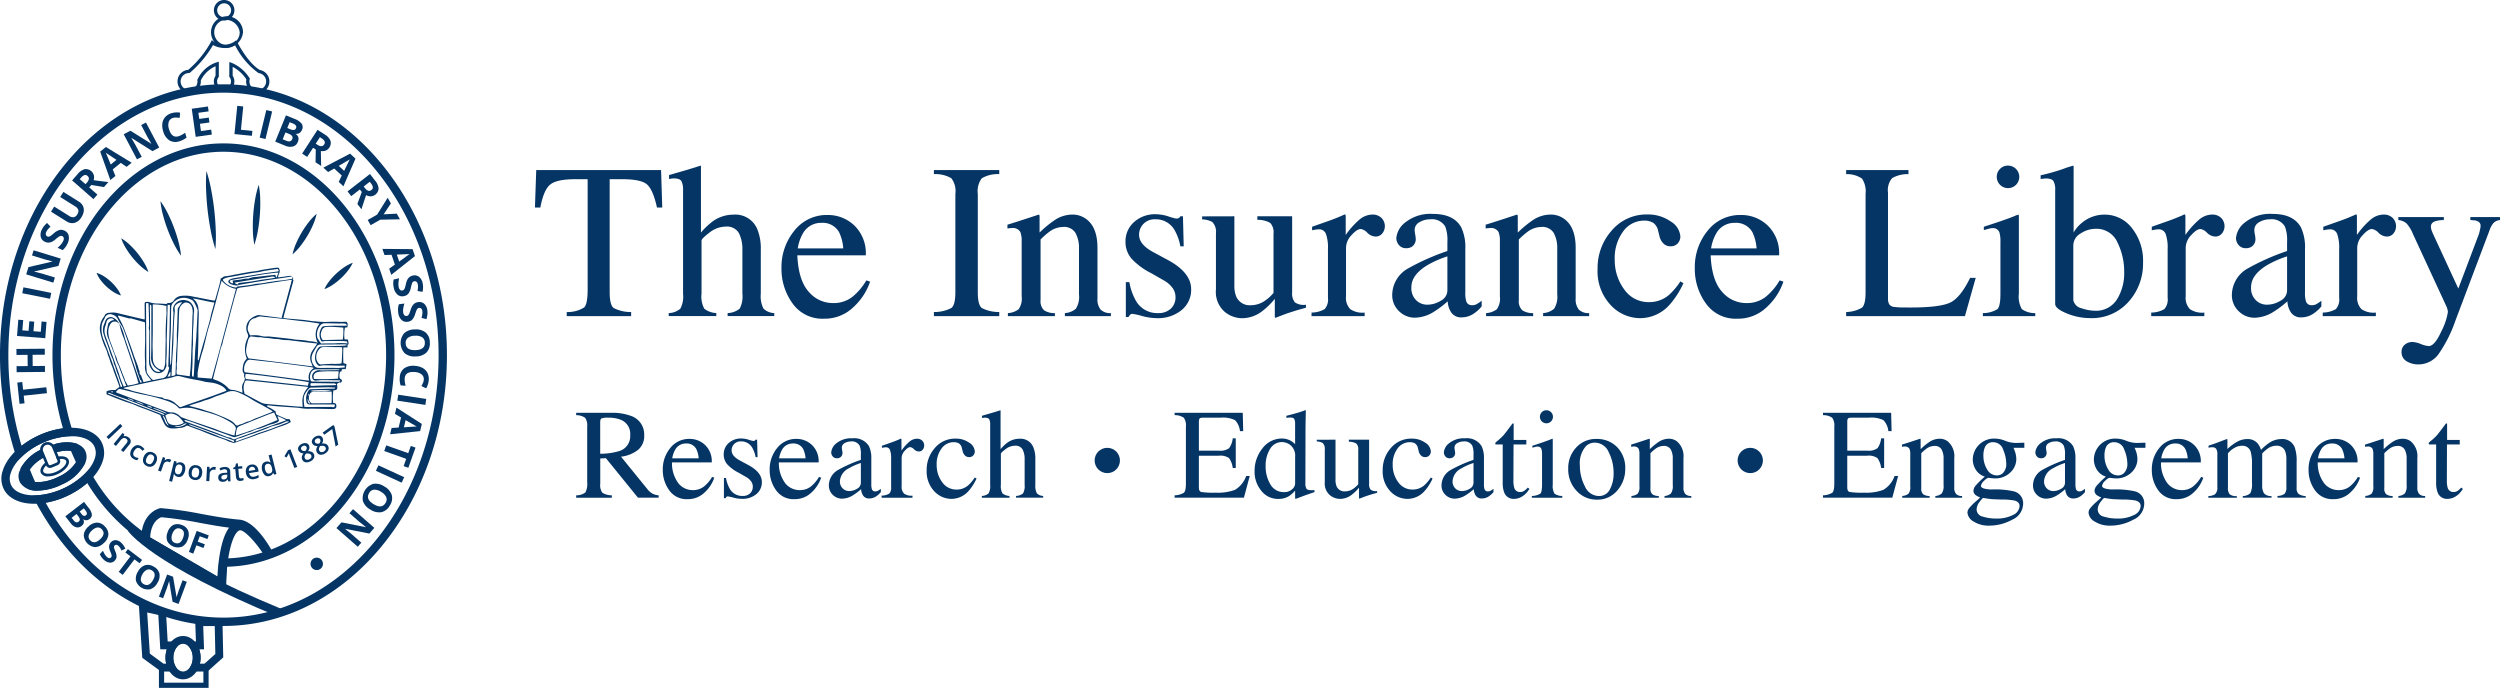 <?xml version="1.0" encoding="UTF-8"?> <svg xmlns="http://www.w3.org/2000/svg" width="407.286" height="112.063" viewBox="0 0 407.286 112.063"><defs><style>.a{fill:#043565;}</style></defs><g transform="translate(-14.144 -122.815)"><g transform="translate(101.293 149.797)"><path class="a" d="M199.22,188.381h20.338l.193,6.112h-.86q-.633-2.88-1.607-3.75t-4.1-.87h-2V208.28q0,2.079.65,2.577a6,6,0,0,0,2.845.655v.667H204.19v-.667a4.972,4.972,0,0,0,2.845-.752q.561-.577.562-2.9V189.874h-2.02q-2.986,0-4.066.861t-1.624,3.758h-.878Z" transform="translate(-199.009 -187.661)"></path><path class="a" d="M243.85,210.925a3.073,3.073,0,0,0,1.888-.711,4.252,4.252,0,0,0,.448-2.45V190.9a3.144,3.144,0,0,0-.255-1.449q-.255-.465-1.238-.466a2.67,2.67,0,0,0-.377.026l-.413.062v-.632q.773-.228,1.906-.553t1.572-.466l1.686-.527.035.123v10.784a11.516,11.516,0,0,1,1.967-1.862,5.809,5.809,0,0,1,3.337-1.054,3.853,3.853,0,0,1,3.882,2.389,8.269,8.269,0,0,1,.562,3.319v7.166a4.47,4.47,0,0,0,.43,2.424,2.606,2.606,0,0,0,1.765.737v.492h-7.6v-.492a3.282,3.282,0,0,0,1.967-.72,4.279,4.279,0,0,0,.439-2.442v-7.113a5.771,5.771,0,0,0-.571-2.757,2.221,2.221,0,0,0-2.151-1.054,4.307,4.307,0,0,0-2.652.983q-1.283.984-1.282,1.282v8.658a4.131,4.131,0,0,0,.456,2.459,3.411,3.411,0,0,0,1.95.7v.492H243.85Z" transform="translate(-222.054 -186.899)"></path><path class="a" d="M293.518,205.16a6.269,6.269,0,0,1,1.862,4.856H284.228q.175,4.065,1.844,5.923a5.146,5.146,0,0,0,3.952,1.858,4.977,4.977,0,0,0,3.108-.964,9.678,9.678,0,0,0,2.336-2.734l.615.21a10,10,0,0,1-2.7,4.133,6.714,6.714,0,0,1-4.838,1.9,5.919,5.919,0,0,1-5.1-2.494,9.559,9.559,0,0,1-1.8-5.743,9.343,9.343,0,0,1,2.09-6.094,6.692,6.692,0,0,1,5.444-2.564A6.209,6.209,0,0,1,293.518,205.16Zm-8.412,1.344a6.953,6.953,0,0,0-.808,2.389h7.411a7.3,7.3,0,0,0-.667-2.617,3.032,3.032,0,0,0-2.88-1.546A3.357,3.357,0,0,0,285.106,206.5Z" transform="translate(-241.479 -195.404)"></path><path class="a" d="M332.737,211.511a6,6,0,0,0,2.845-.655q.649-.5.65-2.577v-16a3.5,3.5,0,0,0-.65-2.555,5.09,5.09,0,0,0-2.845-.676v-.667H343.38v.667a5.087,5.087,0,0,0-2.845.676,3.5,3.5,0,0,0-.65,2.555v16q0,2.079.65,2.577a6,6,0,0,0,2.845.655v.667H332.737Z" transform="translate(-267.737 -187.661)"></path><path class="a" d="M357.45,219.356a3.169,3.169,0,0,0,1.747-.624,2.966,2.966,0,0,0,.5-2.081V207.73a4.092,4.092,0,0,0-.21-1.568,1.384,1.384,0,0,0-1.37-.663c-.1,0-.213.006-.325.018s-.249.03-.413.053v-.615q.72-.211,3.407-1.089l1.651-.544c.082,0,.132.029.15.088a.921.921,0,0,1,.026.245v2.582a18.021,18.021,0,0,1,2.525-2.073,5.26,5.26,0,0,1,2.84-.86,3.713,3.713,0,0,1,2.174.685q1.893,1.335,1.893,4.76v8.2a2.7,2.7,0,0,0,.5,1.827,2.228,2.228,0,0,0,1.69.579v.492h-7.5v-.492a3.01,3.01,0,0,0,1.791-.711,3.61,3.61,0,0,0,.509-2.327v-7.5a5.054,5.054,0,0,0-.559-2.5,2.157,2.157,0,0,0-2.061-.992,3.8,3.8,0,0,0-2.1.7,12.013,12.013,0,0,0-1.537,1.335V217.2a2.049,2.049,0,0,0,.562,1.695,3.08,3.08,0,0,0,1.774.465v.492H357.45Z" transform="translate(-280.401 -195.33)"></path><path class="a" d="M397,214.26h.579a9.193,9.193,0,0,0,1.086,3.073,3.974,3.974,0,0,0,3.592,1.967,2.88,2.88,0,0,0,2.076-.729,2.5,2.5,0,0,0,.762-1.888,2.6,2.6,0,0,0-.439-1.422,4.508,4.508,0,0,0-1.545-1.335l-1.967-1.124a11.215,11.215,0,0,1-3.179-2.336,4.1,4.1,0,0,1-1.019-2.775,4.152,4.152,0,0,1,1.405-3.231,5.08,5.08,0,0,1,3.53-1.265,6.876,6.876,0,0,1,2.046.351,9.442,9.442,0,0,0,1.256.351.893.893,0,0,0,.456-.088.738.738,0,0,0,.246-.281h.421l.123,4.9h-.544a8.149,8.149,0,0,0-.948-2.652,3.486,3.486,0,0,0-3.144-1.756,2.494,2.494,0,0,0-2.634,2.529q0,1.616,2.424,2.88l2.318,1.247q3.741,2.037,3.741,4.742a4.242,4.242,0,0,1-1.552,3.389,6.057,6.057,0,0,1-4.059,1.317,9.481,9.481,0,0,1-2.384-.351,10.744,10.744,0,0,0-1.578-.351.52.52,0,0,0-.368.149,1.034,1.034,0,0,0-.245.36H397Z" transform="translate(-300.735 -195.274)"></path><path class="a" d="M427.887,203.882v11.24a4.6,4.6,0,0,0,.334,1.914,2.413,2.413,0,0,0,2.389,1.335,4.063,4.063,0,0,0,2.336-.79,6.874,6.874,0,0,0,1.317-1.212v-9.625a2.239,2.239,0,0,0-.527-1.774,4,4,0,0,0-2.108-.509v-.579H437.3v12.364a2.384,2.384,0,0,0,.43,1.642,2.471,2.471,0,0,0,1.818.4v.491q-.967.264-1.423.4t-1.528.483q-.457.158-2,.755a.1.1,0,0,1-.105-.079.859.859,0,0,1-.018-.184v-2.828a11.872,11.872,0,0,1-2.178,2.108,5.389,5.389,0,0,1-3.161,1.054,4.512,4.512,0,0,1-2.88-1.09,4.309,4.309,0,0,1-1.37-3.6v-9.127a2.3,2.3,0,0,0-.6-1.865,3.612,3.612,0,0,0-1.651-.418v-.492Z" transform="translate(-313.939 -195.627)"></path><path class="a" d="M459.311,219.25a4.251,4.251,0,0,0,2.143-.571,2.357,2.357,0,0,0,.527-1.835v-7.921a6.775,6.775,0,0,0-.325-2.485,1.185,1.185,0,0,0-1.186-.747,3.287,3.287,0,0,0-.466.044q-.289.044-.606.114v-.579l2.048-.72q1.051-.369,1.453-.527.876-.333,1.8-.755c.082,0,.132.029.149.087a1.57,1.57,0,0,1,.027.369v2.88a13.447,13.447,0,0,1,2.175-2.441,3.358,3.358,0,0,1,2.175-.878,2.036,2.036,0,0,1,1.462.536,1.9,1.9,0,0,1,.133,2.555,1.374,1.374,0,0,1-1.08.492,2.021,2.021,0,0,1-1.343-.615,1.9,1.9,0,0,0-1.063-.614q-.615,0-1.51.992a3.043,3.043,0,0,0-.9,2.046V216.6a2.622,2.622,0,0,0,.7,2.1,3.526,3.526,0,0,0,2.336.553v.58h-8.658Z" transform="translate(-332.787 -195.312)"></path><path class="a" d="M488.884,211.991a38.428,38.428,0,0,1,6.446-2.862v-1.493a6.148,6.148,0,0,0-.351-2.494,2.5,2.5,0,0,0-2.476-1.176,3.411,3.411,0,0,0-1.7.456,1.45,1.45,0,0,0-.808,1.3,4.707,4.707,0,0,0,.087.711,5.118,5.118,0,0,1,.088.641,1.46,1.46,0,0,1-.65,1.37,1.631,1.631,0,0,1-.878.228,1.471,1.471,0,0,1-1.212-.518,1.778,1.778,0,0,1-.421-1.15,3.658,3.658,0,0,1,1.519-2.573,6.526,6.526,0,0,1,4.452-1.343q3.407,0,4.619,2.213a7.644,7.644,0,0,1,.65,3.53v7.043a4.7,4.7,0,0,0,.14,1.4.916.916,0,0,0,.948.685,1.577,1.577,0,0,0,.667-.123,6.766,6.766,0,0,0,.913-.6v.913a5.722,5.722,0,0,1-1.212,1.124,3.531,3.531,0,0,1-2,.667,1.954,1.954,0,0,1-1.73-.772,3.468,3.468,0,0,1-.589-1.844,16.583,16.583,0,0,1-2.283,1.721,5.987,5.987,0,0,1-3.038.948,3.653,3.653,0,0,1-2.617-1.063,3.578,3.578,0,0,1-1.106-2.7A5,5,0,0,1,488.884,211.991Zm6.446-1.985a16.08,16.08,0,0,0-3.337,1.475q-2.529,1.563-2.529,3.548a2.7,2.7,0,0,0,1.053,2.354,2.559,2.559,0,0,0,1.528.492,4.2,4.2,0,0,0,2.221-.65,1.906,1.906,0,0,0,1.063-1.651Z" transform="translate(-346.678 -195.219)"></path><path class="a" d="M517.735,219.356a3.167,3.167,0,0,0,1.747-.624,2.965,2.965,0,0,0,.5-2.081V207.73a4.088,4.088,0,0,0-.211-1.568,1.383,1.383,0,0,0-1.37-.663c-.105,0-.214.006-.325.018s-.249.03-.413.053v-.615q.72-.211,3.407-1.089l1.651-.544c.082,0,.132.029.15.088a.915.915,0,0,1,.026.245v2.582a18.024,18.024,0,0,1,2.524-2.073,5.26,5.26,0,0,1,2.84-.86,3.712,3.712,0,0,1,2.174.685q1.893,1.335,1.893,4.76v8.2a2.7,2.7,0,0,0,.505,1.827,2.229,2.229,0,0,0,1.691.579v.492h-7.5v-.492a3.009,3.009,0,0,0,1.791-.711,3.606,3.606,0,0,0,.509-2.327v-7.5a5.054,5.054,0,0,0-.559-2.5,2.157,2.157,0,0,0-2.06-.992,3.8,3.8,0,0,0-2.1.7,12.046,12.046,0,0,0-1.537,1.335V217.2a2.049,2.049,0,0,0,.562,1.695,3.081,3.081,0,0,0,1.774.465v.492h-7.675Z" transform="translate(-362.778 -195.33)"></path><path class="a" d="M567.069,204.4a3.122,3.122,0,0,1,1.59,2.477,1.677,1.677,0,0,1-.4,1.076,1.511,1.511,0,0,1-1.247.5,1.558,1.558,0,0,1-1.08-.421,2.441,2.441,0,0,1-.677-1.23l-.21-.843a2.141,2.141,0,0,0-.79-1.317,2.811,2.811,0,0,0-1.528-.369,4.164,4.164,0,0,0-3.381,1.75,7.307,7.307,0,0,0-1.378,4.652,7.958,7.958,0,0,0,1.519,4.766,4.8,4.8,0,0,0,4.1,2.11,4.907,4.907,0,0,0,3.249-1.2,11.165,11.165,0,0,0,1.827-2.182l.492.3a13.954,13.954,0,0,1-2.108,3.341,6.455,6.455,0,0,1-4.918,2.355,6.586,6.586,0,0,1-4.847-2.16,8.039,8.039,0,0,1-2.108-5.866,9.151,9.151,0,0,1,2.3-6.253,7.409,7.409,0,0,1,5.813-2.616A6.365,6.365,0,0,1,567.069,204.4Z" transform="translate(-382.053 -195.312)"></path><path class="a" d="M599.635,205.16a6.269,6.269,0,0,1,1.862,4.856H590.344q.175,4.065,1.844,5.923a5.147,5.147,0,0,0,3.952,1.858,4.979,4.979,0,0,0,3.109-.964,9.684,9.684,0,0,0,2.336-2.734l.615.21a10,10,0,0,1-2.7,4.133,6.714,6.714,0,0,1-4.838,1.9,5.921,5.921,0,0,1-5.1-2.494,9.559,9.559,0,0,1-1.8-5.743,9.344,9.344,0,0,1,2.09-6.094,6.693,6.693,0,0,1,5.445-2.564A6.208,6.208,0,0,1,599.635,205.16Zm-8.412,1.344a6.964,6.964,0,0,0-.808,2.389h7.411a7.305,7.305,0,0,0-.667-2.617,3.032,3.032,0,0,0-2.88-1.546A3.357,3.357,0,0,0,591.223,206.5Z" transform="translate(-398.803 -195.404)"></path><path class="a" d="M638.493,211.511a5.277,5.277,0,0,0,2.573-.708q.588-.5.588-2.524v-16a3.746,3.746,0,0,0-.579-2.5,4.283,4.283,0,0,0-2.582-.729v-.667h10.151v.667a4.954,4.954,0,0,0-2.661.65,2.975,2.975,0,0,0-.676,2.336v17.282a1.844,1.844,0,0,0,.2.94,1.134,1.134,0,0,0,.888.431q.4.053.853.07t1.679.017q4.8,0,6.488-.79t3.271-4.039h.914l-1.759,6.235H638.493Z" transform="translate(-424.875 -187.661)"></path><path class="a" d="M684.31,210.925a4.475,4.475,0,0,0,2.37-.641q.491-.465.492-2.52v-8.377a5.325,5.325,0,0,0-.158-1.581,1.062,1.062,0,0,0-1.106-.72,2.014,2.014,0,0,0-.378.035q-.185.035-1.062.281v-.544l.755-.246q3.073-1,4.286-1.511a2.275,2.275,0,0,1,.632-.21.959.959,0,0,1,.035.263v12.61a4.119,4.119,0,0,0,.483,2.512,3.6,3.6,0,0,0,2.186.65v.492H684.31Zm2.792-23.484a1.739,1.739,0,0,1,1.3-.542,1.834,1.834,0,1,1-1.827,1.835A1.789,1.789,0,0,1,687.1,187.441Z" transform="translate(-448.422 -186.899)"></path><path class="a" d="M703.677,189.077v-.6a33.23,33.23,0,0,0,3.612-1.018,17.593,17.593,0,0,1,1.727-.562.667.667,0,0,1,.035.211V197.8a5.516,5.516,0,0,1,1.368-1.6,5.712,5.712,0,0,1,3.717-1.317,5.556,5.556,0,0,1,4.4,2.178,8.514,8.514,0,0,1,1.824,5.655,9.234,9.234,0,0,1-2.371,6.375,7.961,7.961,0,0,1-6.235,2.652,9.991,9.991,0,0,1-3.829-.772q-1.88-.773-1.879-1.546V190.868a2.779,2.779,0,0,0-.281-1.449q-.281-.429-1.3-.43Zm6.686,21.067a6.924,6.924,0,0,0,2.116.395,4.009,4.009,0,0,0,3.629-1.842,8.081,8.081,0,0,0,1.181-4.455,10.719,10.719,0,0,0-1.1-4.832,3.715,3.715,0,0,0-3.568-2.219,4.451,4.451,0,0,0-2.431.764A2.249,2.249,0,0,0,709,199.892v8.946A1.744,1.744,0,0,0,710.363,210.144Z" transform="translate(-458.376 -186.899)"></path><path class="a" d="M740.749,219.25a4.248,4.248,0,0,0,2.143-.571,2.355,2.355,0,0,0,.527-1.835v-7.921a6.766,6.766,0,0,0-.325-2.485,1.184,1.184,0,0,0-1.185-.747,3.282,3.282,0,0,0-.466.044c-.193.03-.4.068-.606.114v-.579l2.048-.72q1.05-.369,1.453-.527.875-.333,1.8-.755.123,0,.148.087a1.546,1.546,0,0,1,.027.369v2.88a13.429,13.429,0,0,1,2.175-2.441,3.356,3.356,0,0,1,2.175-.878,2.034,2.034,0,0,1,1.462.536,1.9,1.9,0,0,1,.133,2.555,1.374,1.374,0,0,1-1.08.492,2.022,2.022,0,0,1-1.344-.615,1.9,1.9,0,0,0-1.062-.614q-.615,0-1.511.992a3.045,3.045,0,0,0-.9,2.046V216.6a2.623,2.623,0,0,0,.7,2.1,3.524,3.524,0,0,0,2.336.553v.58h-8.658Z" transform="translate(-477.428 -195.312)"></path><path class="a" d="M770.323,211.991a38.4,38.4,0,0,1,6.445-2.862v-1.493a6.158,6.158,0,0,0-.351-2.494,2.505,2.505,0,0,0-2.476-1.176,3.412,3.412,0,0,0-1.7.456,1.45,1.45,0,0,0-.808,1.3,4.727,4.727,0,0,0,.088.711,5.081,5.081,0,0,1,.087.641,1.46,1.46,0,0,1-.65,1.37,1.63,1.63,0,0,1-.878.228,1.471,1.471,0,0,1-1.212-.518,1.776,1.776,0,0,1-.422-1.15,3.657,3.657,0,0,1,1.519-2.573,6.526,6.526,0,0,1,4.452-1.343q3.406,0,4.619,2.213a7.645,7.645,0,0,1,.65,3.53v7.043a4.7,4.7,0,0,0,.141,1.4.916.916,0,0,0,.949.685,1.58,1.58,0,0,0,.667-.123,6.829,6.829,0,0,0,.913-.6v.913a5.741,5.741,0,0,1-1.212,1.124,3.529,3.529,0,0,1-2,.667,1.953,1.953,0,0,1-1.729-.772,3.461,3.461,0,0,1-.589-1.844,16.587,16.587,0,0,1-2.283,1.721A5.987,5.987,0,0,1,771.5,220a3.651,3.651,0,0,1-2.617-1.063,3.577,3.577,0,0,1-1.107-2.7A5,5,0,0,1,770.323,211.991Zm6.445-1.985a16.1,16.1,0,0,0-3.337,1.475q-2.529,1.563-2.529,3.548a2.7,2.7,0,0,0,1.054,2.354,2.556,2.556,0,0,0,1.528.492,4.2,4.2,0,0,0,2.221-.65,1.906,1.906,0,0,0,1.063-1.651Z" transform="translate(-491.319 -195.219)"></path><path class="a" d="M798.236,219.25a4.252,4.252,0,0,0,2.143-.571,2.357,2.357,0,0,0,.527-1.835v-7.921a6.774,6.774,0,0,0-.325-2.485,1.185,1.185,0,0,0-1.186-.747,3.287,3.287,0,0,0-.466.044q-.289.044-.606.114v-.579l2.048-.72q1.05-.369,1.453-.527.875-.333,1.8-.755c.082,0,.132.029.149.087a1.579,1.579,0,0,1,.026.369v2.88a13.448,13.448,0,0,1,2.175-2.441,3.358,3.358,0,0,1,2.175-.878,2.034,2.034,0,0,1,1.462.536,1.9,1.9,0,0,1,.133,2.555,1.375,1.375,0,0,1-1.08.492,2.02,2.02,0,0,1-1.343-.615,1.9,1.9,0,0,0-1.062-.614q-.615,0-1.51.992a3.043,3.043,0,0,0-.9,2.046V216.6a2.622,2.622,0,0,0,.7,2.1,3.526,3.526,0,0,0,2.336.553v.58h-8.659Z" transform="translate(-506.973 -195.312)"></path><path class="a" d="M823.565,204.135h7.411v.491a4.626,4.626,0,0,0-1.3.162q-.809.234-.808.916a1.586,1.586,0,0,0,.088.512q.087.26.316.781l4.065,8.79,3.346-8.86q.053-.144.166-.647a3.768,3.768,0,0,0,.115-.683.768.768,0,0,0-.316-.683,1.623,1.623,0,0,0-.808-.252l-.544-.036v-.491h4.83v.491a1.634,1.634,0,0,0-1.08.508,3.627,3.627,0,0,0-.624,1.161l-5.532,14.648a22.413,22.413,0,0,1-2.758,5.5,4.05,4.05,0,0,1-3.337,1.7,3.657,3.657,0,0,1-1.844-.491,1.669,1.669,0,0,1-.861-1.563,1.459,1.459,0,0,1,.512-1.151,1.892,1.892,0,0,1,1.292-.448,4.292,4.292,0,0,1,1.344.333,4.3,4.3,0,0,0,1.275.334q.971,0,2.047-2.385a10.375,10.375,0,0,0,1.076-3.149,1.772,1.772,0,0,0-.051-.382,2.809,2.809,0,0,0-.117-.4l-5.535-11.968a5.814,5.814,0,0,0-1.044-1.712,2.413,2.413,0,0,0-1.326-.536Z" transform="translate(-519.99 -195.757)"></path></g><g transform="translate(108.007 189.63)"><path class="a" d="M212.822,283.19a2.368,2.368,0,0,0,1.5-.467,2.945,2.945,0,0,0,.3-1.656v-9.052a2.181,2.181,0,0,0-.331-1.444,2.439,2.439,0,0,0-1.465-.434v-.387h5.787a8.527,8.527,0,0,1,3.01.458,3.182,3.182,0,0,1,2.286,3.19,2.926,2.926,0,0,1-1.016,2.4,5.585,5.585,0,0,1-2.76,1.1l4.307,5.3a2.9,2.9,0,0,0,.8.709,2.6,2.6,0,0,0,1.021.283v.388h-3.366l-5.228-6.439-.917.051v4.119a2.064,2.064,0,0,0,.352,1.47,2.927,2.927,0,0,0,1.536.412v.388h-5.807Zm7.144-7.246a2.538,2.538,0,0,0,1.663-2.567,2.463,2.463,0,0,0-1.49-2.475,5.236,5.236,0,0,0-2.112-.357,2.662,2.662,0,0,0-1.087.127q-.2.128-.2.6v5.145A10.554,10.554,0,0,0,219.966,275.944Z" transform="translate(-212.822 -269.311)"></path><path class="a" d="M248.758,279.5a3.643,3.643,0,0,1,1.081,2.822h-6.48a5.426,5.426,0,0,0,1.071,3.442,2.99,2.99,0,0,0,2.3,1.079,2.9,2.9,0,0,0,1.806-.559,5.631,5.631,0,0,0,1.357-1.589l.357.122a5.814,5.814,0,0,1-1.566,2.4,3.9,3.9,0,0,1-2.812,1.1,3.44,3.44,0,0,1-2.965-1.449,5.556,5.556,0,0,1-1.047-3.338,5.43,5.43,0,0,1,1.215-3.541,3.887,3.887,0,0,1,3.164-1.49A3.609,3.609,0,0,1,248.758,279.5Zm-4.888.781a4.044,4.044,0,0,0-.47,1.388h4.307a4.247,4.247,0,0,0-.388-1.521,1.762,1.762,0,0,0-1.674-.9A1.949,1.949,0,0,0,243.87,280.281Z" transform="translate(-227.745 -273.811)"></path><path class="a" d="M262.32,284.787h.337a5.332,5.332,0,0,0,.631,1.786,2.309,2.309,0,0,0,2.087,1.143,1.673,1.673,0,0,0,1.206-.423,1.45,1.45,0,0,0,.443-1.1,1.511,1.511,0,0,0-.255-.826,2.608,2.608,0,0,0-.9-.775l-1.142-.653a6.52,6.52,0,0,1-1.848-1.357,2.385,2.385,0,0,1-.592-1.613,2.414,2.414,0,0,1,.817-1.878,2.951,2.951,0,0,1,2.051-.735,4,4,0,0,1,1.189.2,5.378,5.378,0,0,0,.73.2.519.519,0,0,0,.265-.051.432.432,0,0,0,.143-.163h.245l.071,2.847h-.316a4.733,4.733,0,0,0-.552-1.541,2.025,2.025,0,0,0-1.827-1.02,1.449,1.449,0,0,0-1.531,1.469q0,.939,1.408,1.674l1.347.725q2.173,1.183,2.174,2.755a2.466,2.466,0,0,1-.9,1.97,3.521,3.521,0,0,1-2.359.766,5.5,5.5,0,0,1-1.385-.2,6.255,6.255,0,0,0-.917-.2.3.3,0,0,0-.214.087.6.6,0,0,0-.142.209h-.265Z" transform="translate(-238.245 -273.734)"></path><path class="a" d="M284.578,279.5a3.643,3.643,0,0,1,1.082,2.822h-6.481a5.429,5.429,0,0,0,1.072,3.442,2.989,2.989,0,0,0,2.3,1.079,2.9,2.9,0,0,0,1.806-.559,5.623,5.623,0,0,0,1.357-1.589l.357.122a5.814,5.814,0,0,1-1.566,2.4,3.9,3.9,0,0,1-2.811,1.1,3.441,3.441,0,0,1-2.965-1.449,5.556,5.556,0,0,1-1.046-3.338,5.433,5.433,0,0,1,1.214-3.541,3.889,3.889,0,0,1,3.164-1.49A3.608,3.608,0,0,1,284.578,279.5Zm-4.888.781a4.055,4.055,0,0,0-.47,1.388h4.307a4.226,4.226,0,0,0-.388-1.521,1.761,1.761,0,0,0-1.674-.9A1.95,1.95,0,0,0,279.689,280.281Z" transform="translate(-246.154 -273.811)"></path><path class="a" d="M298.978,283.469a22.351,22.351,0,0,1,3.745-1.663v-.868a3.57,3.57,0,0,0-.2-1.448,1.453,1.453,0,0,0-1.439-.684,1.976,1.976,0,0,0-.99.265.842.842,0,0,0-.47.755,2.728,2.728,0,0,0,.052.414,2.921,2.921,0,0,1,.051.372.85.85,0,0,1-.378.8.95.95,0,0,1-.51.133.854.854,0,0,1-.7-.3,1.037,1.037,0,0,1-.245-.669,2.124,2.124,0,0,1,.882-1.5,3.8,3.8,0,0,1,2.588-.781,2.781,2.781,0,0,1,2.684,1.286,4.441,4.441,0,0,1,.378,2.051v4.093a2.739,2.739,0,0,0,.082.817.532.532,0,0,0,.551.4.931.931,0,0,0,.388-.071,4.027,4.027,0,0,0,.531-.347v.531a3.331,3.331,0,0,1-.7.653,2.05,2.05,0,0,1-1.164.388,1.134,1.134,0,0,1-1.005-.449,2.013,2.013,0,0,1-.342-1.072,9.622,9.622,0,0,1-1.327,1,3.474,3.474,0,0,1-1.766.551,2.122,2.122,0,0,1-1.52-.617,2.079,2.079,0,0,1-.643-1.567A2.909,2.909,0,0,1,298.978,283.469Zm3.745-1.153a9.388,9.388,0,0,0-1.938.857,2.526,2.526,0,0,0-1.47,2.061,1.569,1.569,0,0,0,.612,1.368,1.488,1.488,0,0,0,.888.286,2.441,2.441,0,0,0,1.292-.378,1.108,1.108,0,0,0,.617-.96Z" transform="translate(-256.34 -273.703)"></path><path class="a" d="M315.2,287.687a2.465,2.465,0,0,0,1.245-.331,1.368,1.368,0,0,0,.307-1.066v-4.6a3.943,3.943,0,0,0-.189-1.444.689.689,0,0,0-.689-.434,1.9,1.9,0,0,0-.27.026c-.112.017-.229.039-.352.066v-.337l1.19-.418q.611-.214.844-.306.509-.194,1.048-.439.071,0,.086.051a.93.93,0,0,1,.015.214v1.674a7.833,7.833,0,0,1,1.264-1.418,1.951,1.951,0,0,1,1.264-.51,1.181,1.181,0,0,1,.849.312,1.1,1.1,0,0,1,.078,1.484.8.8,0,0,1-.628.286,1.175,1.175,0,0,1-.781-.357,1.1,1.1,0,0,0-.617-.357q-.357,0-.878.577a1.768,1.768,0,0,0-.52,1.189v4.6a1.523,1.523,0,0,0,.408,1.22,2.048,2.048,0,0,0,1.357.321v.337H315.2Z" transform="translate(-265.437 -273.757)"></path><path class="a" d="M337.23,279.056a1.813,1.813,0,0,1,.923,1.439.973.973,0,0,1-.234.626.876.876,0,0,1-.724.29.907.907,0,0,1-.628-.245,1.419,1.419,0,0,1-.393-.715l-.123-.49a1.243,1.243,0,0,0-.459-.766,1.637,1.637,0,0,0-.888-.214A2.419,2.419,0,0,0,332.74,280a4.243,4.243,0,0,0-.8,2.7,4.623,4.623,0,0,0,.883,2.77A2.786,2.786,0,0,0,335.2,286.7a2.849,2.849,0,0,0,1.888-.7,6.467,6.467,0,0,0,1.061-1.268l.286.174a8.054,8.054,0,0,1-1.224,1.941,3.75,3.75,0,0,1-2.858,1.369,3.829,3.829,0,0,1-2.817-1.255,4.672,4.672,0,0,1-1.225-3.409,5.317,5.317,0,0,1,1.337-3.633,4.3,4.3,0,0,1,3.379-1.52A3.7,3.7,0,0,1,337.23,279.056Z" transform="translate(-273.206 -273.757)"></path><path class="a" d="M348.792,282.85a1.787,1.787,0,0,0,1.1-.413,2.471,2.471,0,0,0,.26-1.424v-9.8a1.835,1.835,0,0,0-.148-.842q-.148-.27-.719-.27a1.471,1.471,0,0,0-.219.016l-.24.035v-.367q.449-.132,1.107-.321t.913-.27l.979-.306.021.071v6.267a6.672,6.672,0,0,1,1.143-1.082,3.372,3.372,0,0,1,1.938-.612,2.24,2.24,0,0,1,2.256,1.388,4.8,4.8,0,0,1,.327,1.929v4.164a2.6,2.6,0,0,0,.25,1.408,1.509,1.509,0,0,0,1.026.429v.286h-4.419v-.286a1.9,1.9,0,0,0,1.143-.418,2.481,2.481,0,0,0,.256-1.418v-4.133a3.363,3.363,0,0,0-.332-1.6,1.291,1.291,0,0,0-1.25-.612,2.5,2.5,0,0,0-1.541.572q-.744.572-.745.745v5.032a2.4,2.4,0,0,0,.265,1.428,1.982,1.982,0,0,0,1.133.408v.286h-4.5Z" transform="translate(-282.702 -268.869)"></path><path class="a" d="M413.4,283.19a3.07,3.07,0,0,0,1.5-.411q.341-.289.342-1.467v-9.3a2.174,2.174,0,0,0-.337-1.454,2.486,2.486,0,0,0-1.5-.424v-.387h11.1l.072,2.99h-.531a2.964,2.964,0,0,0-.8-1.788,4.433,4.433,0,0,0-2.368-.406h-2.845q-.461,0-.568.148a1.011,1.011,0,0,0-.108.557v4.664h3.225a2.461,2.461,0,0,0,1.7-.4,3.422,3.422,0,0,0,.592-1.6h.49v4.827h-.49a3.469,3.469,0,0,0-.6-1.607,2.458,2.458,0,0,0-1.694-.393h-3.225v5.174q0,.623.394.735a13.339,13.339,0,0,0,2.356.112,7.947,7.947,0,0,0,3.138-.465,4.251,4.251,0,0,0,1.818-2.25h.581l-.949,3.531H413.4Z" transform="translate(-315.904 -269.311)"></path><path class="a" d="M446.027,273.8a3.271,3.271,0,0,1,.786.593v-3.246a1.859,1.859,0,0,0-.138-.857q-.139-.235-.659-.235a1.827,1.827,0,0,0-.214.011l-.408.041v-.337l.837-.214c.307-.082.612-.167.919-.255s.575-.174.806-.255q.163-.051.541-.194l.061.02-.02,1.072q-.011.581-.021,1.2t-.01,1.219l-.02,8.338a1.9,1.9,0,0,0,.163.929q.163.265.868.265c.075,0,.15,0,.224-.005a1.682,1.682,0,0,0,.225-.025v.337l-1.48.51-1.6.6-.071-.092v-1.256a5.313,5.313,0,0,1-.99.888,3.219,3.219,0,0,1-1.725.459,3.432,3.432,0,0,1-2.811-1.342,4.819,4.819,0,0,1-1.077-3.108,5.835,5.835,0,0,1,1.291-3.8,3.933,3.933,0,0,1,3.159-1.587A2.9,2.9,0,0,1,446.027,273.8Zm.3,7.94a1.3,1.3,0,0,0,.49-.888V276.47a2.223,2.223,0,0,0-.709-1.873,2.287,2.287,0,0,0-1.383-.546,2.241,2.241,0,0,0-2,1.138,5.174,5.174,0,0,0-.714,2.8,5.646,5.646,0,0,0,.76,2.93,2.473,2.473,0,0,0,2.271,1.285A1.78,1.78,0,0,0,446.323,281.736Z" transform="translate(-329.685 -268.847)"></path><path class="a" d="M464.111,278.757v6.531a2.681,2.681,0,0,0,.193,1.112,1.4,1.4,0,0,0,1.388.776,2.359,2.359,0,0,0,1.358-.459,4.008,4.008,0,0,0,.765-.7v-5.593a1.3,1.3,0,0,0-.306-1.031,2.324,2.324,0,0,0-1.224-.3v-.336h3.3v7.185a1.386,1.386,0,0,0,.249.954,1.436,1.436,0,0,0,1.057.23v.286q-.561.152-.827.229t-.888.28q-.265.092-1.164.439a.055.055,0,0,1-.061-.046.5.5,0,0,1-.01-.107v-1.643a6.856,6.856,0,0,1-1.266,1.225,3.13,3.13,0,0,1-1.837.612,2.622,2.622,0,0,1-1.674-.633,2.506,2.506,0,0,1-.8-2.095v-5.3a1.334,1.334,0,0,0-.347-1.083,2.09,2.09,0,0,0-.959-.243v-.286Z" transform="translate(-340.4 -273.94)"></path><path class="a" d="M490.082,279.056a1.814,1.814,0,0,1,.923,1.439.973.973,0,0,1-.234.626.878.878,0,0,1-.725.29.907.907,0,0,1-.628-.245,1.419,1.419,0,0,1-.392-.715l-.122-.49a1.243,1.243,0,0,0-.46-.766,1.636,1.636,0,0,0-.888-.214A2.42,2.42,0,0,0,485.591,280a4.246,4.246,0,0,0-.8,2.7,4.622,4.622,0,0,0,.883,2.77,2.787,2.787,0,0,0,2.383,1.226,2.846,2.846,0,0,0,1.887-.7A6.465,6.465,0,0,0,491,284.734l.286.174a8.054,8.054,0,0,1-1.225,1.941,3.749,3.749,0,0,1-2.858,1.369,3.828,3.828,0,0,1-2.816-1.255,4.672,4.672,0,0,1-1.225-3.409,5.317,5.317,0,0,1,1.337-3.633,4.3,4.3,0,0,1,3.378-1.52A3.7,3.7,0,0,1,490.082,279.056Z" transform="translate(-351.762 -273.757)"></path><path class="a" d="M504.32,283.469a22.35,22.35,0,0,1,3.745-1.663v-.868a3.57,3.57,0,0,0-.2-1.448,1.454,1.454,0,0,0-1.439-.684,1.974,1.974,0,0,0-.99.265.842.842,0,0,0-.47.755,2.775,2.775,0,0,0,.051.414,2.864,2.864,0,0,1,.052.372.85.85,0,0,1-.378.8.95.95,0,0,1-.51.133.854.854,0,0,1-.7-.3,1.037,1.037,0,0,1-.245-.669,2.124,2.124,0,0,1,.882-1.5,3.793,3.793,0,0,1,2.587-.781,2.781,2.781,0,0,1,2.684,1.286,4.447,4.447,0,0,1,.378,2.051v4.093a2.74,2.74,0,0,0,.082.817.532.532,0,0,0,.551.4.931.931,0,0,0,.388-.071,4.023,4.023,0,0,0,.531-.347v.531a3.333,3.333,0,0,1-.7.653,2.049,2.049,0,0,1-1.163.388,1.136,1.136,0,0,1-1.006-.449,2.017,2.017,0,0,1-.342-1.072,9.6,9.6,0,0,1-1.326,1,3.477,3.477,0,0,1-1.766.551,2.122,2.122,0,0,1-1.52-.617,2.079,2.079,0,0,1-.643-1.567A2.908,2.908,0,0,1,504.32,283.469Zm3.745-1.153a9.364,9.364,0,0,0-1.938.857,2.526,2.526,0,0,0-1.47,2.061,1.568,1.568,0,0,0,.612,1.368,1.488,1.488,0,0,0,.888.286,2.438,2.438,0,0,0,1.291-.378,1.108,1.108,0,0,0,.617-.96Z" transform="translate(-361.873 -273.703)"></path><path class="a" d="M525.939,276v.735h-2.082l-.021,5.878a3.951,3.951,0,0,0,.133,1.174.944.944,0,0,0,.959.7,1.159,1.159,0,0,0,.638-.174,3.349,3.349,0,0,0,.618-.552l.265.225-.224.306a3.262,3.262,0,0,1-1.123,1.011,2.543,2.543,0,0,1-1.143.3,1.609,1.609,0,0,1-1.633-1.071,4.45,4.45,0,0,1-.234-1.613v-6.184h-1.113a.307.307,0,0,1-.076-.061.123.123,0,0,1-.025-.082.245.245,0,0,1,.046-.158,3.1,3.1,0,0,1,.291-.261,8.741,8.741,0,0,0,1.015-.943q.311-.362,1.465-1.914a.336.336,0,0,1,.158.021c.017.014.025.065.025.153V276Z" transform="translate(-371.142 -271.145)"></path><path class="a" d="M533.139,282.85a2.6,2.6,0,0,0,1.378-.372q.286-.27.286-1.465v-4.868a3.09,3.09,0,0,0-.092-.918.617.617,0,0,0-.643-.419,1.174,1.174,0,0,0-.219.02c-.071.014-.278.068-.617.163v-.316l.438-.142q1.786-.583,2.491-.878a1.323,1.323,0,0,1,.367-.122.54.54,0,0,1,.02.154v7.327a2.392,2.392,0,0,0,.281,1.459,2.093,2.093,0,0,0,1.271.378v.286h-4.96Zm1.623-13.646a1.01,1.01,0,0,1,.755-.314,1.06,1.06,0,0,1,1.062,1.066,1.061,1.061,0,1,1-2.123,0A1.041,1.041,0,0,1,534.762,269.2Z" transform="translate(-377.444 -268.869)"></path><path class="a" d="M546.628,279.908a4.311,4.311,0,0,1,3.322-1.4,4.538,4.538,0,0,1,3.348,1.326,4.775,4.775,0,0,1,1.326,3.531,5.254,5.254,0,0,1-1.286,3.531,4.179,4.179,0,0,1-3.327,1.5,4.385,4.385,0,0,1-3.316-1.439,5.059,5.059,0,0,1-1.358-3.613A4.885,4.885,0,0,1,546.628,279.908Zm1.63-.261a4.183,4.183,0,0,0-1.023,3.2,7.2,7.2,0,0,0,.823,3.388,2.52,2.52,0,0,0,2.285,1.571,1.943,1.943,0,0,0,1.764-1.051,5.394,5.394,0,0,0,.618-2.755,7.289,7.289,0,0,0-.787-3.327,2.469,2.469,0,0,0-2.28-1.561A2.032,2.032,0,0,0,548.258,279.648Z" transform="translate(-383.713 -273.811)"></path><path class="a" d="M566.479,287.749a1.844,1.844,0,0,0,1.015-.362,1.726,1.726,0,0,0,.291-1.209v-5.184a2.374,2.374,0,0,0-.123-.911.8.8,0,0,0-.8-.385c-.061,0-.124,0-.188.01s-.145.017-.24.031v-.357q.418-.122,1.98-.633l.959-.317c.048,0,.077.018.086.052a.5.5,0,0,1,.015.143v1.5a10.464,10.464,0,0,1,1.467-1.2,3.058,3.058,0,0,1,1.65-.5,2.154,2.154,0,0,1,1.263.4,3.156,3.156,0,0,1,1.1,2.766v4.765a1.569,1.569,0,0,0,.293,1.062,1.3,1.3,0,0,0,.983.337v.286h-4.358v-.286a1.748,1.748,0,0,0,1.041-.413,2.1,2.1,0,0,0,.3-1.352v-4.358a2.939,2.939,0,0,0-.325-1.455,1.253,1.253,0,0,0-1.2-.576,2.2,2.2,0,0,0-1.218.408,6.924,6.924,0,0,0-.893.775v5.715a1.19,1.19,0,0,0,.327.985,1.788,1.788,0,0,0,1.03.27v.286h-4.46Z" transform="translate(-394.558 -273.767)"></path><path class="a" d="M630.728,283.19a3.07,3.07,0,0,0,1.5-.411q.341-.289.342-1.467v-9.3a2.175,2.175,0,0,0-.337-1.454,2.484,2.484,0,0,0-1.5-.424v-.387h11.1l.072,2.99h-.531a2.964,2.964,0,0,0-.8-1.788,4.432,4.432,0,0,0-2.368-.406h-2.845q-.461,0-.568.148a1.011,1.011,0,0,0-.108.557v4.664h3.225a2.461,2.461,0,0,0,1.7-.4,3.416,3.416,0,0,0,.591-1.6h.49v4.827h-.49a3.468,3.468,0,0,0-.6-1.607,2.458,2.458,0,0,0-1.694-.393h-3.225v5.174q0,.623.394.735a13.338,13.338,0,0,0,2.356.112,7.947,7.947,0,0,0,3.138-.465,4.251,4.251,0,0,0,1.818-2.25h.581l-.949,3.531h-11.3Z" transform="translate(-427.599 -269.311)"></path><path class="a" d="M657.246,287.749a1.845,1.845,0,0,0,1.015-.362,1.728,1.728,0,0,0,.291-1.209v-5.184a2.374,2.374,0,0,0-.122-.911.806.806,0,0,0-.8-.385c-.061,0-.124,0-.189.01s-.145.017-.24.031v-.357q.418-.122,1.979-.633l.96-.317c.048,0,.076.018.086.052a.522.522,0,0,1,.015.143v1.5a10.5,10.5,0,0,1,1.467-1.2,3.058,3.058,0,0,1,1.65-.5,2.156,2.156,0,0,1,1.263.4,3.157,3.157,0,0,1,1.1,2.766v4.765a1.566,1.566,0,0,0,.294,1.062,1.294,1.294,0,0,0,.982.337v.286h-4.358v-.286a1.746,1.746,0,0,0,1.041-.413,2.1,2.1,0,0,0,.3-1.352v-4.358a2.94,2.94,0,0,0-.325-1.455,1.253,1.253,0,0,0-1.2-.576,2.2,2.2,0,0,0-1.218.408,6.9,6.9,0,0,0-.893.775v5.715a1.19,1.19,0,0,0,.327.985,1.788,1.788,0,0,0,1.031.27v.286h-4.46Z" transform="translate(-441.206 -273.767)"></path><path class="a" d="M680.528,283.5a3.149,3.149,0,0,1-.515-1.765,3.458,3.458,0,0,1,3.633-3.337,4.549,4.549,0,0,1,1.643.352,4.719,4.719,0,0,0,1.725.352q.214,0,.648-.016t.627-.016h.123v.827h-1.765q.184.429.286.746a4,4,0,0,1,.173,1.122,2.989,2.989,0,0,1-.964,2.139,3.489,3.489,0,0,1-2.6.974,7.856,7.856,0,0,1-.919-.092q-.3,0-.786.5a1.374,1.374,0,0,0-.489.817q0,.327.715.479a4.892,4.892,0,0,0,1.043.1,14,14,0,0,1,3.567.3,1.985,1.985,0,0,1,1.543,2.061,2.882,2.882,0,0,1-1.8,2.572,7.67,7.67,0,0,1-3.638.959,4.588,4.588,0,0,1-2.653-.679,1.84,1.84,0,0,1-.979-1.424,1.2,1.2,0,0,1,.259-.719,8.468,8.468,0,0,1,1.021-1.046l.671-.6.122-.122a3.137,3.137,0,0,1-.7-.357.912.912,0,0,1-.4-.725,1.406,1.406,0,0,1,.351-.832,13.542,13.542,0,0,1,1.505-1.475A2.673,2.673,0,0,1,680.528,283.5Zm1.082,7.593a6.891,6.891,0,0,0,2.21.326,5.669,5.669,0,0,0,2.755-.587,1.69,1.69,0,0,0,1.061-1.444q0-.684-.859-.908a10.463,10.463,0,0,0-2.015-.154q-.378-.01-.8-.026t-.767-.035q-.225-.01-.726-.082t-.747-.122q-.123,0-.6.643a2.078,2.078,0,0,0-.484,1.2A1.209,1.209,0,0,0,681.61,291.1Zm3.241-7.011a2.069,2.069,0,0,0,.612-1.7,5.868,5.868,0,0,0-.5-2.183,1.7,1.7,0,0,0-1.649-1.215,1.375,1.375,0,0,0-1.377.949,3.446,3.446,0,0,0-.193,1.235,4.214,4.214,0,0,0,.6,2.235,1.787,1.787,0,0,0,1.562.99A1.443,1.443,0,0,0,684.851,284.085Z" transform="translate(-452.482 -273.757)"></path><path class="a" d="M702.566,283.469a22.352,22.352,0,0,1,3.745-1.663v-.868a3.57,3.57,0,0,0-.2-1.448,1.454,1.454,0,0,0-1.439-.684,1.974,1.974,0,0,0-.99.265.842.842,0,0,0-.47.755,2.722,2.722,0,0,0,.052.414,2.932,2.932,0,0,1,.051.372.85.85,0,0,1-.378.8.95.95,0,0,1-.51.133.854.854,0,0,1-.7-.3,1.036,1.036,0,0,1-.245-.669,2.124,2.124,0,0,1,.882-1.5,3.794,3.794,0,0,1,2.587-.781,2.782,2.782,0,0,1,2.684,1.286,4.448,4.448,0,0,1,.378,2.051v4.093a2.741,2.741,0,0,0,.082.817.532.532,0,0,0,.551.4.931.931,0,0,0,.388-.071,4.032,4.032,0,0,0,.531-.347v.531a3.332,3.332,0,0,1-.7.653,2.048,2.048,0,0,1-1.163.388,1.134,1.134,0,0,1-1.005-.449,2.013,2.013,0,0,1-.342-1.072,9.591,9.591,0,0,1-1.326,1,3.475,3.475,0,0,1-1.766.551,2.122,2.122,0,0,1-1.52-.617,2.079,2.079,0,0,1-.643-1.567A2.909,2.909,0,0,1,702.566,283.469Zm3.745-1.153a9.375,9.375,0,0,0-1.938.857,2.526,2.526,0,0,0-1.47,2.061,1.569,1.569,0,0,0,.612,1.368,1.488,1.488,0,0,0,.888.286,2.439,2.439,0,0,0,1.291-.378,1.108,1.108,0,0,0,.617-.96Z" transform="translate(-463.758 -273.703)"></path><path class="a" d="M721.113,283.5a3.149,3.149,0,0,1-.515-1.765,3.458,3.458,0,0,1,3.633-3.337,4.548,4.548,0,0,1,1.643.352,4.719,4.719,0,0,0,1.725.352q.214,0,.648-.016t.628-.016H729v.827h-1.765q.184.429.286.746a4,4,0,0,1,.173,1.122,2.989,2.989,0,0,1-.964,2.139,3.489,3.489,0,0,1-2.6.974,7.853,7.853,0,0,1-.919-.092q-.3,0-.786.5a1.374,1.374,0,0,0-.49.817q0,.327.715.479a4.893,4.893,0,0,0,1.043.1,13.994,13.994,0,0,1,3.567.3,1.985,1.985,0,0,1,1.543,2.061,2.882,2.882,0,0,1-1.8,2.572,7.671,7.671,0,0,1-3.638.959,4.588,4.588,0,0,1-2.653-.679,1.841,1.841,0,0,1-.98-1.424,1.2,1.2,0,0,1,.26-.719,8.473,8.473,0,0,1,1.021-1.046l.671-.6.122-.122a3.138,3.138,0,0,1-.7-.357.912.912,0,0,1-.4-.725,1.406,1.406,0,0,1,.351-.832,13.547,13.547,0,0,1,1.505-1.475A2.673,2.673,0,0,1,721.113,283.5Zm1.082,7.593a6.892,6.892,0,0,0,2.21.326,5.669,5.669,0,0,0,2.755-.587,1.69,1.69,0,0,0,1.061-1.444q0-.684-.859-.908a10.463,10.463,0,0,0-2.015-.154q-.378-.01-.8-.026t-.767-.035q-.224-.01-.726-.082t-.747-.122q-.123,0-.6.643a2.081,2.081,0,0,0-.484,1.2A1.209,1.209,0,0,0,722.195,291.1Zm3.241-7.011a2.069,2.069,0,0,0,.612-1.7,5.867,5.867,0,0,0-.5-2.183,1.7,1.7,0,0,0-1.649-1.215,1.375,1.375,0,0,0-1.378.949,3.446,3.446,0,0,0-.193,1.235,4.214,4.214,0,0,0,.6,2.235,1.787,1.787,0,0,0,1.562.99A1.444,1.444,0,0,0,725.435,284.085Z" transform="translate(-473.34 -273.757)"></path><path class="a" d="M747.836,279.5a3.643,3.643,0,0,1,1.081,2.822h-6.481a5.429,5.429,0,0,0,1.072,3.442,2.989,2.989,0,0,0,2.3,1.079,2.9,2.9,0,0,0,1.806-.559,5.63,5.63,0,0,0,1.357-1.589l.357.122a5.814,5.814,0,0,1-1.566,2.4,3.9,3.9,0,0,1-2.812,1.1,3.44,3.44,0,0,1-2.965-1.449,5.552,5.552,0,0,1-1.046-3.338,5.433,5.433,0,0,1,1.214-3.541,3.889,3.889,0,0,1,3.164-1.49A3.609,3.609,0,0,1,747.836,279.5Zm-4.888.781a4.064,4.064,0,0,0-.47,1.388h4.307a4.235,4.235,0,0,0-.388-1.521,1.761,1.761,0,0,0-1.674-.9A1.95,1.95,0,0,0,742.947,280.281Z" transform="translate(-484.239 -273.811)"></path><path class="a" d="M759.875,287.834a2.33,2.33,0,0,0,1.062-.265,1.392,1.392,0,0,0,.408-1.184v-5.277a1.657,1.657,0,0,0-.2-.99.818.818,0,0,0-.658-.235,1.85,1.85,0,0,0-.322.021,1.628,1.628,0,0,0-.25.071v-.357l.735-.245q.4-.133,1.306-.48t.959-.347a.058.058,0,0,1,.062.051,1.269,1.269,0,0,1,.01.194v1.378a7.786,7.786,0,0,1,1.745-1.271,3.457,3.457,0,0,1,1.511-.352,2.108,2.108,0,0,1,1.674.715,3.11,3.11,0,0,1,.54,1.051,8.505,8.505,0,0,1,1.316-1.133,3.581,3.581,0,0,1,1.98-.633,2.141,2.141,0,0,1,2.194,1.337,6.624,6.624,0,0,1,.316,2.389v4.235a1.218,1.218,0,0,0,.322.985,2.262,2.262,0,0,0,1.158.342v.265h-4.6v-.286a2.016,2.016,0,0,0,1.168-.357,1.615,1.615,0,0,0,.28-1.123v-4.4a3.716,3.716,0,0,0-.214-1.459,1.463,1.463,0,0,0-1.48-.838,2.346,2.346,0,0,0-1.317.439,6.5,6.5,0,0,0-.928.817v5.225a2.242,2.242,0,0,0,.29,1.255,1.472,1.472,0,0,0,1.23.459v.265h-4.685v-.265a1.872,1.872,0,0,0,1.235-.469,3.38,3.38,0,0,0,.265-1.715V282.8a7.613,7.613,0,0,0-.2-2.159,1.371,1.371,0,0,0-1.429-1,2.455,2.455,0,0,0-1.224.342,3.849,3.849,0,0,0-1.062.893v5.582a1.606,1.606,0,0,0,.271,1.072,1.666,1.666,0,0,0,1.179.306v.265h-4.643Z" transform="translate(-493.972 -273.832)"></path><path class="a" d="M800.368,279.5a3.642,3.642,0,0,1,1.082,2.822h-6.481a5.429,5.429,0,0,0,1.072,3.442,2.989,2.989,0,0,0,2.3,1.079,2.9,2.9,0,0,0,1.806-.559,5.624,5.624,0,0,0,1.357-1.589l.358.122a5.82,5.82,0,0,1-1.567,2.4,3.9,3.9,0,0,1-2.811,1.1,3.441,3.441,0,0,1-2.965-1.449,5.556,5.556,0,0,1-1.046-3.338,5.433,5.433,0,0,1,1.214-3.541,3.889,3.889,0,0,1,3.164-1.49A3.608,3.608,0,0,1,800.368,279.5Zm-4.888.781a4.053,4.053,0,0,0-.469,1.388h4.307a4.225,4.225,0,0,0-.388-1.521,1.76,1.76,0,0,0-1.673-.9A1.95,1.95,0,0,0,795.479,280.281Z" transform="translate(-511.237 -273.811)"></path><path class="a" d="M812.449,287.749a1.846,1.846,0,0,0,1.015-.362,1.728,1.728,0,0,0,.291-1.209v-5.184a2.375,2.375,0,0,0-.122-.911.805.805,0,0,0-.8-.385c-.061,0-.124,0-.189.01s-.144.017-.24.031v-.357q.418-.122,1.979-.633l.96-.317c.048,0,.076.018.086.052a.522.522,0,0,1,.015.143v1.5a10.464,10.464,0,0,1,1.467-1.2,3.056,3.056,0,0,1,1.65-.5,2.155,2.155,0,0,1,1.263.4,3.156,3.156,0,0,1,1.1,2.766v4.765a1.568,1.568,0,0,0,.294,1.062,1.294,1.294,0,0,0,.982.337v.286h-4.358v-.286a1.746,1.746,0,0,0,1.041-.413,2.1,2.1,0,0,0,.3-1.352v-4.358a2.94,2.94,0,0,0-.325-1.455,1.253,1.253,0,0,0-1.2-.576,2.2,2.2,0,0,0-1.218.408,6.9,6.9,0,0,0-.893.775v5.715a1.19,1.19,0,0,0,.327.985,1.788,1.788,0,0,0,1.03.27v.286h-4.46Z" transform="translate(-520.97 -273.767)"></path><path class="a" d="M838.8,276v.735H836.72l-.021,5.878a3.931,3.931,0,0,0,.133,1.174.943.943,0,0,0,.959.7,1.161,1.161,0,0,0,.638-.174,3.354,3.354,0,0,0,.617-.552l.265.225-.224.306a3.261,3.261,0,0,1-1.123,1.011,2.546,2.546,0,0,1-1.143.3,1.608,1.608,0,0,1-1.633-1.071,4.438,4.438,0,0,1-.235-1.613v-6.184h-1.113a.309.309,0,0,1-.076-.061.124.124,0,0,1-.025-.082.245.245,0,0,1,.046-.158,3.129,3.129,0,0,1,.291-.261,8.735,8.735,0,0,0,1.015-.943q.311-.362,1.465-1.914a.336.336,0,0,1,.158.021c.017.014.025.065.025.153V276Z" transform="translate(-531.934 -271.145)"></path></g><circle class="a" cx="2.062" cy="2.062" r="2.062" transform="translate(192.475 195.772)"></circle><circle class="a" cx="2.062" cy="2.062" r="2.062" transform="translate(297.224 195.772)"></circle><g transform="translate(14.144 122.815)"><g transform="translate(28.919)"><path class="a" d="M90.057,138.719a1.9,1.9,0,0,1-1.9-1.9,1.871,1.871,0,0,1,.033-.348,6.045,6.045,0,0,0-2.226-2.029V135.9a1.649,1.649,0,0,1,.281.92,1.672,1.672,0,0,1-3.344,0,1.649,1.649,0,0,1,.281-.92v-1.555a4.8,4.8,0,0,0-2.408,2.323c0,.051.007.1.007.152a1.9,1.9,0,1,1-2.044-1.893,16.329,16.329,0,0,0,3.692-4.547l.144-.293.26.2a3.006,3.006,0,0,0,3.456.017l.249-.183.147.272c.861,1.59,2.2,3.664,3.692,4.559a1.9,1.9,0,0,1-.32,3.772Zm-4.633-5.062.36.127a6.34,6.34,0,0,1,2.919,2.483l.067.1-.03.116a1.36,1.36,0,1,0,1.507-1.01l-.1-.034a12.4,12.4,0,0,1-3.8-4.536,3.673,3.673,0,0,1-3.58-.012,17.422,17.422,0,0,1-3.755,4.5l-.073.062-.1,0a1.372,1.372,0,1,0,1.381,1.191l-.01-.079.035-.072a5.223,5.223,0,0,1,3.125-2.788l.341-.094v2.457l-.053.071a1.12,1.12,0,0,0-.228.673,1.133,1.133,0,0,0,2.266,0,1.12,1.12,0,0,0-.228-.673l-.054-.071Z" transform="translate(-76.98 -123.555)"></path><path class="a" d="M92.6,118.052a1.672,1.672,0,1,1,1.672-1.672A1.674,1.674,0,0,1,92.6,118.052Zm0-2.805a1.133,1.133,0,1,0,1.133,1.133A1.135,1.135,0,0,0,92.6,115.247Z" transform="translate(-85.002 -114.708)"></path><path class="a" d="M90.689,126.178a2.606,2.606,0,1,1,3.079-2.563A2.86,2.86,0,0,1,90.689,126.178Zm0-4.586a2.076,2.076,0,1,0,2.54,2.023A2.329,2.329,0,0,0,90.689,121.592Z" transform="translate(-83.096 -118.359)"></path></g><g transform="translate(22.596 98.173)"><path class="a" d="M68.521,357.131h-2.8l-3.05-2.24-.578-8.985,4.411.977.307,5.358h2.156l-.743,1.014a2.751,2.751,0,0,0-.493,1.62,2.89,2.89,0,0,0,.308,1.327Zm-2.385-1.274h.431a4.357,4.357,0,0,1-.111-.983,4.277,4.277,0,0,1,.219-1.36H65.606l-.321-5.6-1.814-.4.431,6.7Z" transform="translate(-62.09 -345.905)"></path><path class="a" d="M83.56,360.583H80.372l.482-.93a2.885,2.885,0,0,0,.309-1.327,2.75,2.75,0,0,0-.493-1.62l-.742-1.014H81.68l-.139-3.787H85.99l.137,6.379Zm-1.234-1.274h.747l1.768-1.583-.1-4.547H82.863L83,356.966h-.784a4.277,4.277,0,0,1,.219,1.36A4.358,4.358,0,0,1,82.326,359.309Z" transform="translate(-72.353 -349.357)"></path></g><g transform="translate(16.276 43.603)"><path class="a" d="M66.971,219.129c.113-.072.227-.144.34-.218.037-.024.067-.07.1-.076.219-.038.44-.068.661-.1.068-.01.137-.01.2-.023.4-.078.8-.163,1.2-.237.707-.131,1.413-.264,2.122-.383.494-.083,1-.106,1.486-.222.822-.2,1.661-.282,2.49-.427.19-.033.386-.031.58-.05a.223.223,0,0,1,.257.175.814.814,0,0,1,.024.714,3.606,3.606,0,0,0-.228.7c.42-.049.787-.087,1.153-.138a4.535,4.535,0,0,1,1.084-.106l.011.1c-.421.065-.842.134-1.264.2-1.13.166-2.262.318-3.389.5-1.3.206-2.589.437-3.883.657a.209.209,0,0,0-.067.011c-.366.211-.726.031-1.079-.036a1.38,1.38,0,0,1-.511-.259.32.32,0,0,1,.024-.527,2.033,2.033,0,0,1,.659-.257c.615-.117,1.237-.2,1.855-.3.992-.16,1.981-.333,2.974-.484.776-.118,1.556-.211,2.334-.318a2.377,2.377,0,0,0,.256-.067l-.161-.354c-.246.032-.492.062-.737.1-.463.066-.927.125-1.388.206-.416.072-.824.2-1.241.249-1.62.205-3.214.567-4.826.823a2.82,2.82,0,0,0-.708.285c-.036.017-.059.123-.042.174a.628.628,0,0,0,.136.194,3.005,3.005,0,0,0,1.867.99c.095.016.187.035.266-.086.042-.064.184-.074.283-.087.622-.081,1.246-.146,1.867-.235.361-.051.714-.15,1.075-.2a13.179,13.179,0,0,0,1.317-.149c.566-.139,1.144-.178,1.714-.276.468-.08.945-.1,1.416-.164s.909-.147,1.378-.225l-.019-.256.067-.014c.026.088.091.186.073.262-.123.5-.265,1-.4,1.5l-.073-.018.312-1.3c-.173.013-.3.014-.415.032q-1.389.209-2.776.425c-1.363.214-2.726.434-4.09.645-.423.066-.849.107-1.272.175a2.428,2.428,0,0,0-.414.148c-.2.694-.406,1.4-.6,2.12q-.848,3.159-1.683,6.322c-.047.176-.065.36-.116.535s-.133.357-.2.535a2.376,2.376,0,0,0-.075.225q-.534,2.071-1.065,4.143c-.07.275-.127.553-.195.852l.462.183a4.877,4.877,0,0,1,1.928,1.209,1.016,1.016,0,0,0,.837.393,3.356,3.356,0,0,1,.893.215c.215.063.423.151.68.245-.015-.223-.015-.415-.044-.6a1.432,1.432,0,0,1,.162-.991,2.449,2.449,0,0,0,.239-.521.55.55,0,0,0-.015-.356.729.729,0,0,1-.046-.589c-.381-.38-.275-.837-.216-1.27a2.03,2.03,0,0,1,.628-1.229,4.048,4.048,0,0,1,.107-3.315.78.78,0,0,0-.021-.829,2,2,0,0,1,.516-2.338,3.3,3.3,0,0,1,1.18-.609.729.729,0,0,1,.3,0q1.766.227,3.532.459c.044.006.09,0,.181,0l.173-.667.06.01c-.018.1-.037.2-.053.293s-.037.218-.06.363c.264.038.5.083.731.1.842.076,1.685.135,2.527.216.474.046.945.125,1.418.189.034,0,.067.011.1.013.591.045,1.181.111,1.773.127.546.015,1.093-.029,1.64-.035.354,0,.707.021,1.061.024.293,0,.587.006.879-.018a.3.3,0,0,1,.344.257,1.038,1.038,0,0,1-.023.649l-.388.058a6.771,6.771,0,0,0-.066,1.9l.561.031c.035.2.074.411.1.618.008.053,0,.149-.029.161-.243.1-.1.317-.141.5h-.67c-.044.869-.042,1.721,0,2.572.159.046.3.084.44.129.029.009.05.044.07.063l-.127.769-.628.029-.07.348-.229.054a2.051,2.051,0,0,0-.079,1,.233.233,0,0,0,.107.156c.336.186.361.291.127.607-.006.008-.019.012-.052.032-.235-.139-.391.08-.608.178.008.068.02.144.027.219a2.189,2.189,0,0,1,.028.406c-.03.3-.158.411-.468.424-.045,0-.09,0-.167,0a7.55,7.55,0,0,0-.04,2.059,2.031,2.031,0,0,1,.4.111c.054.027.08.132.1.207.108.476-.1.7-.6.691q-1.625-.036-3.25-.065c-.217,0-.434,0-.651.016a7.45,7.45,0,0,1-1.418-.13c-.392-.046-.786-.074-1.18-.1-.863-.062-1.727-.112-2.59-.18-.474-.037-.946-.1-1.419-.15a.55.55,0,0,0-.141.024v.188a5.3,5.3,0,0,1,1.416.826.46.46,0,0,0,.3.56q.681.315,1.377.6a.965.965,0,0,0,.4.049c.163-.009.226.054.252.206a1.114,1.114,0,0,0,.124.253,8.709,8.709,0,0,1-.828.431c-.43.172-.878.3-1.313.456-.545.2-1.082.414-1.628.61-.451.162-.91.3-1.361.457-.3.1-.589.237-.889.341-1.01.355-2.023.7-3.034,1.057a.649.649,0,0,1-.559-.015,2.9,2.9,0,0,0-.362-.1c-.158-.058-.31-.133-.463-.2-.072-.033-.138-.081-.212-.107-.761-.27-1.528-.525-2.283-.809-.628-.236-1.243-.506-1.865-.758-.137-.055-.281-.093-.42-.145-.321-.119-.64-.242-.961-.361-.223-.084-.445-.171-.671-.244a.234.234,0,0,0-.192.018,1.957,1.957,0,0,1-1.093.338,5.528,5.528,0,0,1-1.389.078,1.38,1.38,0,0,1-1.125-.8c-.177-.344-.344-.695-.509-1.046a3.032,3.032,0,0,1-.113-.329c-.671-.268-1.333-.538-2-.8-.445-.173-.9-.323-1.346-.495-.319-.123-.631-.264-.946-.4a1.469,1.469,0,0,0-.188-.082,38.358,38.358,0,0,1-3.664-1.345l-.622-.239v-.491a2.428,2.428,0,0,1,1.386-.2l.718-.522c-.021-.069-.045-.166-.079-.258-.248-.675-.494-1.351-.749-2.024-.162-.429-.265-.877-.465-1.295a8.647,8.647,0,0,1-.307-.9c-.082-.236-.177-.467-.264-.7a1.452,1.452,0,0,1-.087-.29,5.185,5.185,0,0,0-.458-1.153A12.389,12.389,0,0,1,47.275,228a3.052,3.052,0,0,1,.6-2.615c.128-.155.146-.388.355-.484.082-.038.157-.11.24-.119a6.574,6.574,0,0,1,1.069-.077,5.669,5.669,0,0,1,.964.2c.842.2,1.681.4,2.523.6.476.112.954.217,1.468.333.008-.135.02-.245.019-.354-.006-.709-.016-1.417-.023-2.126,0-.305.049-.371.342-.387a1.06,1.06,0,0,1,.437.045,3.938,3.938,0,0,0,1.378.222c.467.012.932.048,1.435.075.046-.134.2-.156.361-.16a.978.978,0,0,0,.845-.479,1.571,1.571,0,0,1,1.021-.657,5.259,5.259,0,0,1,2.065.09c1.088.208,2.175.421,3.262.63.247.048.314.008.378-.219.221-.779.447-1.557.659-2.338.095-.35.158-.709.236-1.064ZM50.388,226.59c-.074-.071-.142-.148-.222-.211a.814.814,0,0,0-1.248.2,2.05,2.05,0,0,0-.218.462,2.73,2.73,0,0,0-.115,1.117,5.845,5.845,0,0,0,.447,1.611c.209.554.4,1.114.6,1.672a.654.654,0,0,0,.034.1,2.947,2.947,0,0,1,.385,1.033.793.793,0,0,0,.084.185c.108.251.222.5.321.754.178.456.346.917.522,1.375a5.729,5.729,0,0,1,.284.733c.083.365.353.624.457.976a7.431,7.431,0,0,0,1.778-.393c-.219-.718-.411-1.4-.633-2.068-.493-1.49-1-2.975-1.5-4.462-.084-.248-.153-.5-.252-.745a14.407,14.407,0,0,1-.733-2.341c.034.028.081.049.1.085a9.147,9.147,0,0,1,.724,1.918,5.089,5.089,0,0,0,.143.526q.822,2.4,1.653,4.791c.239.688.494,1.369.738,2.055.047.133.09.245.273.128-.028-.123,0-.262-.151-.348a.365.365,0,0,1-.135-.188c-.175-.493-.354-.984-.507-1.483-.129-.422-.206-.86-.341-1.28q-.506-1.577-1.047-3.144c-.293-.847-.57-1.7-.918-2.527a4.107,4.107,0,0,0-.27-.421c-.187-.323-.383-.643-.544-.979a1.351,1.351,0,0,0-.865-.673.883.883,0,0,0-1.211.51c-.079.188-.2.359-.282.546a2.065,2.065,0,0,0-.222.6,4.68,4.68,0,0,0,.251,2.324c.32.769.615,1.549.9,2.332.528,1.436,1.043,2.876,1.56,4.315.092.257.165.52.249.78.045.137.093.272.137.4.148-.007.222-.051.2-.17a1.721,1.721,0,0,0-.087-.256,13.985,13.985,0,0,1-.521-1.447,8.783,8.783,0,0,1-.519-1.536,1.775,1.775,0,0,1-.266-.695c-.055-.172-.1-.348-.168-.516a10.085,10.085,0,0,1-.392-.98,18.1,18.1,0,0,0-.639-1.829,10.852,10.852,0,0,1-.4-1.165,2.335,2.335,0,0,1,.073-1.672c.1-.214.16-.451.261-.666a.948.948,0,0,1,1.058-.445A2.12,2.12,0,0,1,50.388,226.59Zm.7,10.406.006.076.446.107c.121.029.245.053.365.089.327.1.648.224.98.3.83.186,1.651.408,2.484.587.612.131,1.216.3,1.839.377a.441.441,0,0,1,.256.082.763.763,0,0,0,.495.191,2.967,2.967,0,0,1,1.515.665c.2.183.421.351.625.535a.343.343,0,0,0,.405.065c.264-.11.534-.2.8-.3,1.283-.445,2.568-.88,3.848-1.332.828-.292,1.649-.606,2.473-.912a1.622,1.622,0,0,0,.2-.105,1.885,1.885,0,0,0-.679-.691,4.451,4.451,0,0,0-1.466-.552c-.51-.113-1.036-.1-1.546-.241-.622-.177-1.27-.256-1.905-.386-.615-.127-1.226-.256-1.829-.43a1.759,1.759,0,0,0-1.047.028,6.705,6.705,0,0,1-.691.2c-1.363.286-2.728.559-4.091.848-1.038.219-2.073.453-3.11.684C51.33,236.908,51.208,236.957,51.084,237ZM67.04,219.514c-.137.461-.254.827-.353,1.2-.233.87-.455,1.743-.688,2.613-.144.538-.3,1.072-.451,1.61-.1.385-.19.776-.3,1.161-.153.537-.338,1.066-.478,1.607-.262,1.017-.482,2.044-.755,3.058a20.847,20.847,0,0,0-.882,3.725c-.02.252,0,.506,0,.8l2.285.183c.455-1.645.908-3.259,1.348-4.877s.873-3.255,1.307-4.883c.429-1.608.857-3.217,1.3-4.865A3.9,3.9,0,0,1,67.04,219.514Zm4.371,12.659,10.456,1.307c-.085-.223-.139-.383-.207-.538a2.032,2.032,0,0,1,.17-2.025c.19-.3.4-.583.6-.876.054-.079.1-.166.163-.288-.592-.065-1.131-.118-1.668-.183-.956-.114-1.912-.235-2.868-.352a1.246,1.246,0,0,0-.2-.02,6.293,6.293,0,0,1-1.312-.112c-.089-.015-.177-.042-.266-.048-.238-.018-.478-.019-.715-.045a11.7,11.7,0,0,0-1.407-.158c-.377.006-.73-.183-1.108-.091-.04.01-.089-.017-.134-.023-.339-.041-.678-.077-1.017-.121-.144-.018-.217.05-.309.156a1.48,1.48,0,0,0-.285.643,11.289,11.289,0,0,0-.262,1.2A2.306,2.306,0,0,0,71.411,232.174Zm3.958,8.652a2.482,2.482,0,0,0-.212-.164c-.443-.257-.885-.518-1.333-.766-.406-.225-.824-.428-1.229-.653-.309-.172-.606-.366-.909-.548a12.527,12.527,0,0,0-2.048-1.024,2.252,2.252,0,0,0-1.917.1,5.774,5.774,0,0,1-.7.275c-.394.142-.8.264-1.185.418a7.181,7.181,0,0,1-1.275.483,6.516,6.516,0,0,0-.855.3c-.194.066-.392.117-.587.178-.381.118-.762.236-1.141.361a1.419,1.419,0,0,0-.233.131c.607.157,1.183.3,1.752.456.416.118.823.267,1.235.4.259.082.527.142.782.236.436.161.868.336,1.3.516.451.189.911.363,1.339.594a2.877,2.877,0,0,1,1.07.771.411.411,0,0,0,.621.125.843.843,0,0,1,.29-.1c.446-.092.813-.389,1.268-.473a3.4,3.4,0,0,0,.78-.324c.465-.219.958-.368,1.433-.566.373-.155.752-.313,1.138-.443A6.7,6.7,0,0,0,75.369,240.826Zm7.625-14.3c-.157-.032-.275-.062-.394-.081-.785-.119-1.567-.251-2.36-.327-1.011-.1-2.017-.247-3.026-.361-1.214-.137-2.429-.263-3.644-.388a1.2,1.2,0,0,0-.864.152.772.772,0,0,1-.287.107,1.231,1.231,0,0,0-.958.925c-.049.152-.1.3-.137.459a1.192,1.192,0,0,0,.045.741c.093.22.2.436.295.655a.475.475,0,0,0,.141.02,5.038,5.038,0,0,1,1.866.142,2.974,2.974,0,0,0,.475.048c.2.006.408-.026.609-.008.564.051,1.126.12,1.689.181l.468.05c.544.061,1.089.12,1.632.186a5.6,5.6,0,0,0,.73.109,12.474,12.474,0,0,1,2.073.239,4.606,4.606,0,0,1,1.363.257A2.748,2.748,0,0,1,82.994,226.525ZM69.12,244.744c.07-.351.131-.7.213-1.039a.56.56,0,0,0-.113-.483,2.535,2.535,0,0,0-.562-.539,12.811,12.811,0,0,0-3.38-1.555c-.839-.259-1.7-.454-2.538-.712a4.775,4.775,0,0,0-2.335-.1.387.387,0,0,1-.4-.1,3.147,3.147,0,0,0-.554-.5,5.341,5.341,0,0,0-1.033-.524,26.606,26.606,0,0,0-3.355-.961c-.536-.11-1.076-.207-1.608-.335-.853-.2-1.7-.441-2.552-.643-.642-.152-.646-.138-1.059.358-.011.014-.008.041-.015.086.1.042.2.09.3.13q1.777.675,3.555,1.347c1.527.576,3.054,1.153,4.584,1.719a2.324,2.324,0,0,0,.534.077,2.708,2.708,0,0,1,.5.051,2.436,2.436,0,0,1,.992.59.6.6,0,0,0,.184.147c.478.183.956.365,1.44.531,1.282.44,2.566.871,3.849,1.307a2.377,2.377,0,0,1,.287.111,22.414,22.414,0,0,0,2.476.873C68.7,244.647,68.876,244.68,69.12,244.744Zm1.645-6.815,1.623.876c.274.148.545.3.825.437a2.642,2.642,0,0,0,.748.31c.723.1,1.453.141,2.181.2q1.585.133,3.172.259c.314.025.629.035.948.051a8.6,8.6,0,0,1-.076-.956,3.251,3.251,0,0,1,.785-2.038,2.317,2.317,0,0,0,.151-.234c-.078-.017-.12-.03-.163-.035q-2.263-.239-4.527-.477c-.986-.1-1.972-.219-2.959-.322-.76-.08-1.521-.148-2.281-.228a.323.323,0,0,0-.379.257,2.348,2.348,0,0,0-.124,1.5A3.518,3.518,0,0,1,70.765,237.929Zm-8.926-2.837c.047-.449.105-.868.131-1.287q.073-1.169.115-2.341c.059-1.608.11-3.216.164-4.824.021-.612.017-1.227.076-1.836a2.467,2.467,0,0,0-.18-1.116,1.017,1.017,0,0,0-.909-.617.471.471,0,0,0-.291.069,1.5,1.5,0,0,0-.826,1.258q-.036.787-.065,1.573c-.017.456-.023.913-.045,1.369-.05,1.037-.113,2.074-.16,3.111-.033.717-.042,1.435-.071,2.153a4.367,4.367,0,0,0-.054.876c.065.37-.082.718-.028,1.077.012.084.028.168.039.23Zm20.236-1.338a.994.994,0,0,0-.208-.1c-.314-.056-.628-.111-.944-.152-1.721-.224-3.44-.453-5.162-.662-1.326-.161-2.655-.287-3.981-.445a.677.677,0,0,0-.718.344,1.955,1.955,0,0,0-.291,1.69c.873.112,1.753.223,2.634.337s1.743.225,2.614.34,1.765.236,2.648.351,1.742.268,2.636.334A1.682,1.682,0,0,1,82.075,233.755ZM50.12,225.23c.065.133.105.225.155.313a12.236,12.236,0,0,1,.805,1.6c.568,1.494,1.144,2.985,1.642,4.5.113.346.256.683.385,1.024q.157.417.31.834a3.822,3.822,0,0,0,.266.822.549.549,0,0,0,.205.6.435.435,0,0,1,.071.155c.114.308.227.617.355.966l1.278-.292c-.182-.217-.331-.385-.47-.561a2.428,2.428,0,0,1-.567-1.84,1.73,1.73,0,0,0,.012-.239c-.013-.582-.041-1.164-.039-1.746,0-.707.042-1.413.047-2.12.006-.788-.007-1.577-.015-2.365,0-.192-.014-.383-.02-.559a.849.849,0,0,0-.121-.062q-1.086-.306-2.172-.609c-.021-.006-.048-.02-.063-.012-.19.095-.358-.019-.529-.062-.451-.112-.9-.24-1.345-.359A.98.98,0,0,0,50.12,225.23Zm5.7-1.848v.432c0,1.3,0,2.6,0,3.907,0,1.044-.063,2.087-.017,3.131.025.547,0,1.1.046,1.642a1.784,1.784,0,0,0,1.332,1.518c.323.077.35.063.478-.258a3.364,3.364,0,0,0,.195-1.177c.028-1.119.035-2.238.068-3.357a43.308,43.308,0,0,1,.145-4.379.915.915,0,0,0-.009-.135c-.006-.2-.011-.408-.014-.611,0-.145,0-.29,0-.458A9.227,9.227,0,0,0,55.821,223.381Zm10.023-.3c-1.214-.174-2.341-.515-3.513-.672a2.173,2.173,0,0,1,.918,1.621,4.857,4.857,0,0,1,.067.852c-.012.864-.047,1.728-.063,2.592-.009.525.008,1.051,0,1.576-.015.753-.044,1.506-.068,2.259-.011.352-.028.7-.034,1.055,0,.038.052.077.124.176.232-.848.443-1.635.663-2.419s.464-1.539.661-2.318.479-1.554.628-2.358S65.675,223.894,65.844,223.081Zm-7.6.367c-.013.485-.026.94-.037,1.4q-.034,1.318-.067,2.637c-.02.787-.068,1.576-.048,2.363a27.246,27.246,0,0,1-.069,2.737,7.738,7.738,0,0,0,.034.868c-.046.1-.13.271-.212.446a1.242,1.242,0,0,1-1.257.669,1.283,1.283,0,0,1-.8-.425,3.174,3.174,0,0,1-.5-.834,2.2,2.2,0,0,1-.076-.773c.009-1.574.028-3.148.043-4.722a.48.48,0,0,0-.013-.2,1.212,1.212,0,0,1-.042-.64c.01-.171.017-.342.014-.512-.011-.661-.024-1.322-.042-1.983-.012-.426-.034-.852-.051-1.269-.361-.1-.4-.076-.4.228q.015,2.225.029,4.451c.01,1.838.015,3.677.028,5.515,0,.308.029.616.055.923a.733.733,0,0,0,.081.25,4.3,4.3,0,0,0,.768.986.359.359,0,0,0,.392.116c.422-.1.845-.192,1.273-.261a1.006,1.006,0,0,0,.826-.625,8.508,8.508,0,0,0,.29-.945c.018-.063.033-.169,0-.2-.184-.158-.107-.358-.1-.539.057-1.791.13-3.582.181-5.373.038-1.3.051-2.6.073-3.905,0-.121-.009-.243-.015-.377Zm28.426,6.923c-.2-.013-.335-.028-.472-.029-.626-.006-1.252-.008-1.878-.011a7.3,7.3,0,0,0-.818.008.8.8,0,0,0-.422.189,1.955,1.955,0,0,0-.632,1.412,1.488,1.488,0,0,0,.4,1.061.422.422,0,0,0,.391.158c.579-.043,1.16-.074,1.741-.1a8.844,8.844,0,0,0,1.294-.017c.3-.056.314-.023.332-.343q.05-.885.085-1.77C86.7,230.753,86.679,230.574,86.672,230.371ZM75.581,240.989c-.344.121-.691.229-1.028.363-1.41.562-2.817,1.132-4.226,1.7-.766.307-.771.3-.928,1.121a5.23,5.23,0,0,0-.047.574,65.846,65.846,0,0,0,6.792-2.535Zm-13.118-5.833c.019-.158.045-.314.054-.471.079-1.377.151-2.756.236-4.133.041-.66.122-1.317.16-1.977.079-1.357.141-2.714.21-4.072a.532.532,0,0,0,0-.2,8.06,8.06,0,0,0-.434-1.027c-.335-.593-.352-.583-.982-.816a2.32,2.32,0,0,0-2.6.687,1.079,1.079,0,0,0-.287.68c-.05,1.69,0,3.381-.124,5.07-.063.83-.055,1.666-.079,2.5,0,.137-.012.275-.008.411q.02.615.049,1.229c0,.086.022.172.034.258a1.557,1.557,0,0,0,.126-.574q.115-2.327.223-4.655.078-1.66.149-3.321a2.7,2.7,0,0,0-.036-.3,1.616,1.616,0,0,1-.015-.464,1.687,1.687,0,0,1,2.072-1.264,1.369,1.369,0,0,1,.839.431,1.793,1.793,0,0,1,.469,1.593.966.966,0,0,0-.021.239c-.015.479-.022.959-.043,1.439-.024.535-.075,1.07-.089,1.606-.016.614,0,1.23,0,1.844,0,.148-.021.3-.029.444-.013.228-.031.456-.033.684-.006.639,0,1.277-.011,1.916-.008.411-.044.821-.063,1.232-.011.239-.028.48-.02.719C62.209,235,62.207,235.172,62.463,235.156Zm8.518.375,10.106,1.1.141-.569c-.775-.216-9.829-1.413-10.265-1.355A1.033,1.033,0,0,0,70.981,235.531Zm12.527-6.336,3.267-.083a9.175,9.175,0,0,0,.082-1.953c-.578-.04-1.112-.086-1.646-.111a9.451,9.451,0,0,0-1.091,0,.871.871,0,0,0-.814.718A1.382,1.382,0,0,0,83.509,229.195Zm1.461,8.392c-.357,0-.673,0-.99,0-.615.005-1.231.025-1.845.016a.756.756,0,0,0-.8.508,1.389,1.389,0,0,0-.007.973,1.089,1.089,0,0,0,.324.372.357.357,0,0,0,.222.047q1.489-.01,2.977-.028c.02,0,.04-.017.1-.043C85,238.854,84.969,238.255,84.97,237.587Zm-26.1-2.519c.164-.037.253-.054.34-.077.3-.081.3-.082.315-.386q.028-.7.049-1.4c.014-.445.027-.89.035-1.335.021-1.06.168-2.115.13-3.177-.008-.217,0-.434.007-.651.042-1.141.09-2.281.126-3.421.008-.279-.045-.555.166-.8.147-.169.255-.372.387-.555a2.774,2.774,0,0,1,.21-.227,1.376,1.376,0,0,0-.952.34.738.738,0,0,0-.309.656,2.555,2.555,0,0,1,.005.769c-.068.834-.111,1.672-.146,2.509-.034.8-.03,1.611-.071,2.415-.06,1.185-.15,2.369-.219,3.553C58.91,233.86,58.9,234.44,58.87,235.068ZM76.212,241.6l-.074.055c.047.109.089.222.142.328.149.3.109.462-.19.613a5.022,5.022,0,0,1-.575.22,6.162,6.162,0,0,0-1.242.407,8.411,8.411,0,0,1-.884.319.727.727,0,0,1-.284.1,3.333,3.333,0,0,0-1.083.372,3.723,3.723,0,0,1-.655.232,1.266,1.266,0,0,0-.4.123c-.111.054-.234.082-.35.126s-.243.1-.368.148c-.333.118-.665.243-1,.342a.644.644,0,0,1-.366-.018c-.409-.141-.81-.306-1.217-.452q-2.1-.751-4.194-1.5c-.419-.15-.833-.313-1.254-.459-.344-.119-.693-.222-1.042-.327a.546.546,0,0,0-.155,0c-.046.168.061.2.156.238.213.082.427.162.642.24,1.445.528,2.892,1.053,4.335,1.586.545.2,1.082.424,1.623.635a1.059,1.059,0,0,0,.355.116,1.163,1.163,0,0,1,.667.235.413.413,0,0,0,.45.034,4.468,4.468,0,0,1,.461-.2c.577-.213,1.155-.421,1.732-.631q2.929-1.066,5.857-2.133c.068-.025.132-.063.244-.118A11.946,11.946,0,0,0,76.212,241.6Zm9.893-7.332c-.212,0-.348,0-.484,0-.525,0-1.051,0-1.576.014-.4.011-.8.042-1.193.079a1.951,1.951,0,0,0-.394.111.759.759,0,0,0-.352,1.053,32.208,32.208,0,0,0,3.9-.051Zm1.3-4.251-.02-.107c-.143-.008-.287-.025-.43-.024-1.268.01-2.535.026-3.8.032a.723.723,0,0,0-.676.382c-.189.326-.386.648-.564.98a1.929,1.929,0,0,0,.133,2.017.894.894,0,0,0,.763.424c.588.018,1.175,0,1.763,0,.524,0,1.048.007,1.572.009.056,0,.112-.011.168-.016.156-.014.313-.029.469-.041.1-.008.2-.011.318-.017l-.02-.3c-.375,0-.727.006-1.079,0-.73-.016-1.46-.046-2.19-.055a3.02,3.02,0,0,0-.676.076.372.372,0,0,1-.381-.071,1.746,1.746,0,0,1-.34-.457,2.014,2.014,0,0,1-.122-1.239,2.4,2.4,0,0,1,.526-1.173.536.536,0,0,1,.41-.21c.638-.01,1.276-.037,1.914-.058s1.3-.038,1.95-.065A1.6,1.6,0,0,0,87.4,230.018Zm-35.9,6.639c-.032-.081-.049-.123-.065-.164-.3-.777-.6-1.553-.9-2.331-.11-.286-.193-.583-.314-.864a5.239,5.239,0,0,1-.548-1.469.984.984,0,0,0-.084-.224c-.365-.957-.715-1.92-1.1-2.869a2.338,2.338,0,0,1-.11-1.31c.05-.291.1-.583.172-.869a.746.746,0,0,1,.168-.251,1.169,1.169,0,0,1,.8-.373c-.088-.1-.133-.182-.2-.217a.759.759,0,0,0-.982.365c-.1.265-.143.554-.247.818a2.248,2.248,0,0,0,.026,1.639q1.069,3,2.141,6c.106.3.181.608.286.907.117.332.249.658.379.985.045.113.1.221.156.34Zm35.93-7.242c-.265-.024-.5-.06-.737-.063-.9-.011-1.8-.013-2.705-.015a.926.926,0,0,0-.269.035c-.335.1-.4.079-.561-.225a2.037,2.037,0,0,1,.24-2.069.5.5,0,0,1,.294-.139c.4-.038.8-.068,1.194-.075.708-.011,1.416,0,2.124-.006.13,0,.259-.023.474-.044-.127-.143-.186-.272-.267-.287a3.834,3.834,0,0,0-.637-.038c-.171,0-.342.009-.513.006-.74-.014-1.48-.034-2.22-.045a.937.937,0,0,0-.7.3,2.292,2.292,0,0,0-.515,2.075.325.325,0,0,0,.058.123c.173.267.349.532.518.79a.418.418,0,0,0,.078.018c.708-.007,1.416-.031,2.123-.019a11.505,11.505,0,0,1,2.16,0ZM85.476,239.7c-.135-.009-.248-.023-.361-.023q-1.49,0-2.98,0c-.251,0-.5.013-.753,0a.485.485,0,0,1-.521-.407,2.379,2.379,0,0,1,.34-1.867.422.422,0,0,1,.372-.2c.627-.015,1.254-.04,1.882-.056.6-.017,1.207-.028,1.81-.043.108,0,.231.018.28-.163-.389-.021-.763-.062-1.138-.058-.936.009-1.872.039-2.808.056a.446.446,0,0,0-.294.129,3.337,3.337,0,0,0-.734,1.018,1.188,1.188,0,0,0-.137.421,6,6,0,0,0,.1,1.572c.139.006.251.017.364.017q1.884-.008,3.768-.017a1.63,1.63,0,0,1,.373.025C85.374,240.183,85.475,240.1,85.476,239.7ZM57.86,241.475c.121.342.223.653.341.957a.816.816,0,0,0,.468.474,2.506,2.506,0,0,0,2.208-.234,3.863,3.863,0,0,0-.83-.986,2.4,2.4,0,0,0-1.1-.514A1.526,1.526,0,0,0,57.86,241.475ZM57,234.344l.038-.08-.417-.279a2.239,2.239,0,0,1-1.077-2.051q.039-1.078.042-2.158c.006-1.542,0-3.085,0-4.627,0-.457,0-.914.007-1.371,0-.149,0-.294-.236-.356-.006.18-.017.334-.015.488.006.434.025.868.027,1.3q.015,3.548.024,7.1a2.659,2.659,0,0,0,.527,1.664A1.077,1.077,0,0,0,57,234.344Zm29.242-.3-.011-.062c-.2-.01-.406-.03-.608-.03q-1.626,0-3.252.01a.92.92,0,0,0-.8.6,1.528,1.528,0,0,0-.048,1.138.285.285,0,0,0,.314.244c.365-.006.73.017,1.1.02,1.038.008,2.076.011,3.113.017.144,0,.27-.018.319-.2a1.246,1.246,0,0,0-.174-.029c-.924-.014-1.849-.032-2.773-.034a7.9,7.9,0,0,0-.921.069.574.574,0,0,1-.706-.511.857.857,0,0,1,.307-.854,1.146,1.146,0,0,1,1.04-.3.825.825,0,0,0,.205.012q1.369-.023,2.738-.049A.857.857,0,0,0,86.241,234.049ZM69.375,245.724c.421-.155.831-.312,1.245-.457.66-.231,1.317-.47,1.963-.741.482-.2.987-.348,1.482-.518.342-.117.69-.221,1.028-.349.81-.309,1.616-.629,2.424-.944a3.389,3.389,0,0,0,.35-.136c.05-.026.073-.1.109-.153a1.344,1.344,0,0,0-.621.11,5.83,5.83,0,0,1-1.4.522c-.264.064-.53.124-.786.213s-.5.222-.758.32c-.649.248-1.3.493-1.952.729-.419.151-.848.273-1.265.428a8.887,8.887,0,0,1-1.457.493.752.752,0,0,0-.249.107A.275.275,0,0,0,69.375,245.724ZM76.3,218.218a4.21,4.21,0,0,0-.426,0c-.7.086-1.4.159-2.1.273-1.158.189-2.313.407-3.468.612l-1.647.293a.627.627,0,0,0-.163.046c-.157.076-.178.2-.053.324a.481.481,0,0,0,.485.165l-.118-.421c.095-.019.179-.042.265-.052.4-.049.809-.079,1.209-.146a3.677,3.677,0,0,1,1.047-.129.288.288,0,0,0,.166-.03,3.166,3.166,0,0,1,1.229-.249c.769-.1,1.54-.182,2.31-.269.256-.028.512-.05.764-.075l.079.411.095.009ZM57.685,241.353l.032-.086c-.213-.1-.422-.2-.639-.284-.351-.135-.712-.245-1.061-.383-1.315-.517-2.624-1.05-3.942-1.561-.69-.267-1.4-.493-2.09-.749-.385-.142-.762-.306-1.143-.459-.1-.04-.2-.112-.325.035a1.192,1.192,0,0,0,.2.121c.15.054.307.087.456.145,1.02.394,2.037.8,3.058,1.188,1.5.576,3.005,1.146,4.507,1.721.169.065.335.14.5.216A.642.642,0,0,0,57.685,241.353Zm4.08,1.56-.036.078a2.435,2.435,0,0,0,.294.155c.813.3,1.629.594,2.442.9.5.184.995.373,1.488.569.369.147.727.327,1.1.461.525.189,1.064.336,1.571.576.131.062.267.113.4.169.1-.242.1-.244-.153-.335q-3.3-1.2-6.594-2.4C62.108,243.016,61.935,242.967,61.764,242.913Zm7.981-22.772c-.065-.278.121-.259.285-.278.631-.072,1.264-.135,1.893-.225.582-.083,1.159-.2,1.74-.292.417-.065.837-.106,1.255-.166.266-.038.53-.093.851-.149a.5.5,0,0,0-.467-.193c-.2.036-.406.063-.608.1q-2.1.333-4.191.667c-.434.07-.867.146-1.326.223C69.286,220.1,69.51,220.074,69.745,220.141Zm11.818,16.071c-.13.378-.065.466.282.447q.762-.043,1.525-.066c.66-.02,1.321-.03,1.981-.048.118,0,.237-.023.366-.035a.352.352,0,0,0-.386-.257c-.468,0-.935-.014-1.4-.021s-.909-.014-1.364-.019C82.238,236.209,81.91,236.211,81.563,236.211Zm.042,1.245.011.074a15.2,15.2,0,0,0,1.641-.013,7.124,7.124,0,0,0,1.686-.111,20.342,20.342,0,0,0-3.026-.017C81.812,237.4,81.709,237.433,81.606,237.456Zm-20.242,5.317a.818.818,0,0,0-.608.169,1.518,1.518,0,0,1-.764.252,3.911,3.911,0,0,0-.638.121A2.5,2.5,0,0,0,61.364,242.773Zm-3.858-1.287-.078.048.176.388a2.066,2.066,0,0,1,.176.4,1.644,1.644,0,0,0,.539.8c.027-.053.049-.082.044-.089-.321-.389-.386-.908-.67-1.315C57.636,241.638,57.569,241.564,57.506,241.487Zm-1.559-1.245-.031.071c.1.046.2.1.3.137.57.232,1.141.463,1.714.688.045.017.11-.019.166-.03A13.67,13.67,0,0,0,55.947,240.242Zm2.721-5.146c.06-.583.06-.583-.03-.754l-.415.817ZM54.4,239.746a2.881,2.881,0,0,0-1.515-.569c.488.19.91.355,1.332.518A1.878,1.878,0,0,0,54.4,239.746Zm26.675-1.029a.892.892,0,0,0,.173.78c.077.057.164.067.215-.02a3.363,3.363,0,0,1-.233-.341A3.673,3.673,0,0,1,81.077,238.717Zm-26.217,1.2.764.331.04-.059c-.035-.047-.064-.129-.107-.136C55.326,240,55.13,239.821,54.859,239.912Zm-2.21-.822.041-.1a6.979,6.979,0,0,0-.9-.321l-.028.077Zm-3.694-1.506c.3.194.3.194.4-.038Zm32.3.379-.091-.025-.056.3.09.017Z" transform="translate(-47.206 -217.392)"></path><rect class="a" width="6.417" height="0.269" transform="matrix(0.262, -0.965, 0.965, 0.262, 29.606, 8.156)"></rect></g><g transform="translate(2.679 17.248)"><path class="a" d="M20.249,262.126l.1.974-3.783.4.132,1.247-.811.086-.366-3.469.811-.085.132,1.248Z" transform="translate(-15.38 -216.289)"></path><path class="a" d="M19.8,248.491l.008.976-1.993.018.016,1.829,1.994-.018.009.979-4.619.042-.009-.98,1.81-.016L17,249.493l-1.81.016-.009-.976Z" transform="translate(-15.185 -208.931)"></path><path class="a" d="M20.207,237.725,20,240.378l-4.6-.361.208-2.652.8.063L16.27,239.1l1.011.079.122-1.559.8.062-.122,1.559,1.187.094.132-1.676Z" transform="translate(-15.305 -202.529)"></path><path class="a" d="M21.945,226.815l-4.529-.91.193-.961,4.528.91Z" transform="translate(-16.469 -195.384)"></path><path class="a" d="M24.55,212.093l-.364,1.191-3.929.9-.008.027q.9.213,1.28.329l2.079.636-.256.837-4.417-1.352.361-1.181,3.9-.906.007-.021q-.875-.218-1.232-.327l-2.09-.639.258-.843Z" transform="translate(-17.342 -187.212)"></path><path class="a" d="M28.295,201.48a1.191,1.191,0,0,1,.713.815,1.953,1.953,0,0,1-.186,1.29,2.939,2.939,0,0,1-.792,1.079l-.829-.374a5.425,5.425,0,0,0,.593-.6,2.318,2.318,0,0,0,.321-.5.841.841,0,0,0,.091-.5.423.423,0,0,0-.263-.308.409.409,0,0,0-.251-.03.847.847,0,0,0-.277.119,5.81,5.81,0,0,0-.531.417,2.8,2.8,0,0,1-.61.421,1.426,1.426,0,0,1-.528.133,1.227,1.227,0,0,1-.57-.118,1.2,1.2,0,0,1-.708-.776,1.727,1.727,0,0,1,.153-1.191,2.719,2.719,0,0,1,.36-.591,4.83,4.83,0,0,1,.5-.524l.564.6a4.6,4.6,0,0,0-.444.47,1.976,1.976,0,0,0-.251.409.629.629,0,0,0-.057.442.427.427,0,0,0,.247.274.42.42,0,0,0,.231.039.658.658,0,0,0,.248-.1,5.911,5.911,0,0,0,.551-.433,2.469,2.469,0,0,1,.931-.554A1.211,1.211,0,0,1,28.295,201.48Z" transform="translate(-20.498 -181.166)"></path><path class="a" d="M30.471,188.34,33,189.926a1.722,1.722,0,0,1,.639.67,1.494,1.494,0,0,1,.15.874,2.368,2.368,0,0,1-.369.977,1.961,1.961,0,0,1-1.121.931,1.619,1.619,0,0,1-1.321-.245l-2.523-1.578.518-.828,2.4,1.5a1.182,1.182,0,0,0,.779.234.892.892,0,0,0,.588-.47.876.876,0,0,0,.157-.724,1.193,1.193,0,0,0-.554-.6l-2.392-1.5Z" transform="translate(-22.823 -174.322)"></path><path class="a" d="M39.328,182.551l1.332,1.169-.646.736-3.472-3.046.887-1.012a2.3,2.3,0,0,1,1.177-.822,1.367,1.367,0,0,1,1.478.994,1.487,1.487,0,0,1-.045.806q1.859.243,2.409.305l-.717.817-2.059-.341Zm-.6-.525.208-.237a1.212,1.212,0,0,0,.336-.617.554.554,0,0,0-.22-.487.505.505,0,0,0-.5-.138,1.372,1.372,0,0,0-.566.434l-.2.224Z" transform="translate(-27.473 -169.267)"></path><path class="a" d="M51.618,174.336l-.954-.642-1.307,1.062.434,1.065-.819.666-1.66-4.628.929-.755,4.2,2.567ZM49.965,173.2q-1.3-.866-1.472-.981c-.113-.076-.2-.139-.26-.188q.175.38.8,1.929Z" transform="translate(-33.67 -164.405)"></path><path class="a" d="M62.12,165.793l-1.1.582-3.41-2.149-.025.014q.486.79.671,1.139l1.016,1.921-.774.409-2.16-4.083,1.092-.578,3.391,2.12.019-.01q-.463-.774-.637-1.1l-1.022-1.933.779-.412Z" transform="translate(-38.863 -159)"></path><path class="a" d="M72.882,158.72a1,1,0,0,0-.7.647,1.933,1.933,0,0,0,.046,1.2q.449,1.478,1.558,1.141a3.671,3.671,0,0,0,1.057-.575l.239.786a3.278,3.278,0,0,1-1.146.6,1.938,1.938,0,0,1-1.653-.137,2.59,2.59,0,0,1-1.021-1.525,2.859,2.859,0,0,1-.116-1.283,1.9,1.9,0,0,1,.479-1.014,2.236,2.236,0,0,1,1.018-.611,3.107,3.107,0,0,1,1.388-.082l-.07.854a5.114,5.114,0,0,0-.561-.054A1.556,1.556,0,0,0,72.882,158.72Z" transform="translate(-47.368 -156.76)"></path><path class="a" d="M85.72,160.137l-2.634.369-.639-4.575,2.634-.369.111.795-1.665.233.141,1,1.549-.217.111.794-1.549.217.165,1.18,1.665-.233Z" transform="translate(-53.885 -155.463)"></path><path class="a" d="M98.831,159.925l.456-4.6.975.1-.376,3.792,1.865.185-.08.8Z" transform="translate(-63.312 -155.328)"></path><path class="a" d="M108.5,161.417l1.082-4.49.952.23-1.082,4.49Z" transform="translate(-68.877 -156.248)"></path><path class="a" d="M116.22,158.97l1.331.543a2.777,2.777,0,0,1,1.215.8.974.974,0,0,1,.075.992,1.122,1.122,0,0,1-.436.556.778.778,0,0,1-.6.1l-.011.029a1.02,1.02,0,0,1,.448.578,1.191,1.191,0,0,1-.09.735,1.174,1.174,0,0,1-.795.74,1.969,1.969,0,0,1-1.282-.141l-1.6-.653Zm-.078,2.783-.454,1.115.591.241a.945.945,0,0,0,.611.082.572.572,0,0,0,.358-.366q.217-.532-.543-.843Zm.294-.72.527.215a1.042,1.042,0,0,0,.58.1.46.46,0,0,0,.319-.31.407.407,0,0,0-.036-.425,1.242,1.242,0,0,0-.525-.339l-.477-.194Z" transform="translate(-72.314 -157.424)"></path><path class="a" d="M126.574,167.436l-.962,1.489-.823-.532,2.507-3.879,1.13.731a2.3,2.3,0,0,1,.984,1.044,1.367,1.367,0,0,1-.767,1.607,1.49,1.49,0,0,1-.8.073q.031,1.875.048,2.428l-.913-.589.036-2.087Zm.432-.668.265.171a1.2,1.2,0,0,0,.66.242.552.552,0,0,0,.45-.288.507.507,0,0,0,.064-.516,1.37,1.37,0,0,0-.513-.5l-.249-.161Z" transform="translate(-78.248 -160.613)"></path><path class="a" d="M135.438,178.256l.5-1.034-1.232-1.147-.994.577-.772-.719,4.354-2.283.876.816-1.963,4.51Zm.893-1.793q.678-1.411.769-1.594c.06-.122.11-.217.149-.284q-.352.225-1.8,1.056Z" transform="translate(-82.939 -165.87)"></path><path class="a" d="M144.22,183.988l-1.4,1.086-.6-.774,3.651-2.831.825,1.064a2.3,2.3,0,0,1,.583,1.311,1.366,1.366,0,0,1-1.256,1.262,1.485,1.485,0,0,1-.782-.2q-.592,1.778-.758,2.307l-.666-.859.725-1.957Zm.629-.487.194.249a1.206,1.206,0,0,0,.542.447.552.552,0,0,0,.52-.124.506.506,0,0,0,.231-.465,1.375,1.375,0,0,0-.319-.638l-.183-.235Z" transform="translate(-88.277 -170.369)"></path><path class="a" d="M152.552,193.281l2.13-.107.524.916-3.21.069-1.561.892-.483-.845,1.533-.876,1.717-2.746.527.922Z" transform="translate(-92.726 -175.614)"></path><path class="a" d="M156.692,213.429l.932-.673-.546-1.593-1.148.039-.342-1,4.916.04.388,1.133-3.858,3.051Zm1.634-1.161q1.263-.923,1.43-1.042c.111-.079.2-.139.266-.18q-.416.032-2.085.083Z" transform="translate(-95.969 -186.902)"></path><path class="a" d="M161.519,223.724a1.194,1.194,0,0,1-1.06-.224,1.957,1.957,0,0,1-.625-1.144,2.937,2.937,0,0,1-.014-1.337l.887-.2a5.467,5.467,0,0,0-.114.837,2.351,2.351,0,0,0,.046.6.845.845,0,0,0,.228.456.421.421,0,0,0,.4.087.4.4,0,0,0,.22-.127.854.854,0,0,0,.15-.262,5.746,5.746,0,0,0,.175-.653,2.833,2.833,0,0,1,.234-.7,1.444,1.444,0,0,1,.343-.423,1.213,1.213,0,0,1,.527-.248,1.193,1.193,0,0,1,1.031.195,1.725,1.725,0,0,1,.593,1.045,2.707,2.707,0,0,1,.067.689,4.731,4.731,0,0,1-.084.72l-.813-.142a4.606,4.606,0,0,0,.073-.643,1.972,1.972,0,0,0-.045-.477.631.631,0,0,0-.22-.388.429.429,0,0,0-.362-.071.422.422,0,0,0-.208.108.672.672,0,0,0-.14.228,6.029,6.029,0,0,0-.18.676,2.474,2.474,0,0,1-.412,1A1.216,1.216,0,0,1,161.519,223.724Z" transform="translate(-98.363 -192.735)"></path><path class="a" d="M163.167,233.806a1.193,1.193,0,0,1-1.035-.321,1.955,1.955,0,0,1-.517-1.2,2.936,2.936,0,0,1,.108-1.332l.9-.116a5.447,5.447,0,0,0-.19.823,2.375,2.375,0,0,0-.009.6.846.846,0,0,0,.186.475.423.423,0,0,0,.386.124.408.408,0,0,0,.23-.106.855.855,0,0,0,.173-.247,5.76,5.76,0,0,0,.234-.634,2.808,2.808,0,0,1,.3-.679,1.428,1.428,0,0,1,.38-.39,1.214,1.214,0,0,1,.548-.2,1.194,1.194,0,0,1,1.009.289,1.729,1.729,0,0,1,.495,1.094,2.723,2.723,0,0,1,0,.693,4.791,4.791,0,0,1-.151.709l-.8-.216a4.689,4.689,0,0,0,.132-.634,1.969,1.969,0,0,0,0-.48.627.627,0,0,0-.183-.406.428.428,0,0,0-.355-.1.416.416,0,0,0-.217.089.659.659,0,0,0-.16.214,5.793,5.793,0,0,0-.242.656,2.47,2.47,0,0,1-.5.96A1.211,1.211,0,0,1,163.167,233.806Z" transform="translate(-99.419 -198.633)"></path><path class="a" d="M165.037,245.5a2.505,2.505,0,0,1-1.78-.511,2.464,2.464,0,0,1-.107-3.259,2.517,2.517,0,0,1,1.749-.626,2.484,2.484,0,0,1,1.779.512,2.134,2.134,0,0,1,.661,1.614,2.1,2.1,0,0,1-.559,1.648A2.514,2.514,0,0,1,165.037,245.5Zm-.11-3.37a1.93,1.93,0,0,0-1.156.333,1.027,1.027,0,0,0-.363.89q.038,1.171,1.6,1.121t1.521-1.216a1.035,1.035,0,0,0-.422-.868A1.924,1.924,0,0,0,164.927,242.132Z" transform="translate(-99.995 -204.681)"></path><path class="a" d="M166.142,257.337a1,1,0,0,0-.351-.884,1.929,1.929,0,0,0-1.133-.387q-1.541-.113-1.626,1.042a3.658,3.658,0,0,0,.156,1.194l-.819-.061a3.274,3.274,0,0,1-.143-1.284,1.937,1.937,0,0,1,.723-1.493,2.59,2.59,0,0,1,1.789-.4,2.87,2.87,0,0,1,1.24.354,1.9,1.9,0,0,1,.773.812,2.233,2.233,0,0,1,.2,1.17,3.107,3.107,0,0,1-.424,1.324l-.771-.374a5.209,5.209,0,0,0,.253-.5A1.542,1.542,0,0,0,166.142,257.337Z" transform="translate(-99.782 -212.704)"></path><path class="a" d="M161.464,266.148l4.567.689-.146.969-4.567-.689Z" transform="translate(-99.266 -219.091)"></path><path class="a" d="M158.791,274.413l1.147-.071.39-1.638-.992-.581.244-1.026,4.135,2.659-.277,1.165-4.891.518Zm2-.108q1.561-.106,1.766-.118c.136-.008.243-.011.321-.01q-.369-.195-1.807-1.043Z" transform="translate(-97.671 -221.938)"></path><path class="a" d="M156.286,286.5l.329-.922,3.583,1.277.421-1.181.768.273-1.172,3.286-.768-.274.421-1.181Z" transform="translate(-96.37 -230.272)"></path><path class="a" d="M153.5,293.243l4.2,1.931-.409.89-4.2-1.931Z" transform="translate(-94.532 -234.68)"></path><path class="a" d="M149.219,304.479a2.505,2.505,0,0,1-1.211-1.4,2.464,2.464,0,0,1,1.693-2.786,2.519,2.519,0,0,1,1.807.432,2.484,2.484,0,0,1,1.209,1.4,2.134,2.134,0,0,1-.329,1.713,2.1,2.1,0,0,1-1.37,1.073A2.514,2.514,0,0,1,149.219,304.479Zm1.75-2.881a1.927,1.927,0,0,0-1.149-.355,1.027,1.027,0,0,0-.791.547q-.608,1,.723,1.811t1.939-.186a1.036,1.036,0,0,0,.122-.958A1.925,1.925,0,0,0,150.97,301.6Z" transform="translate(-91.568 -238.715)"></path><path class="a" d="M137.952,313.137l.821-.936,3.952.793.019-.022q-.735-.565-1.033-.825l-1.634-1.433.577-.657,3.473,3.045-.814.929-3.924-.772-.014.016q.708.559.989.8l1.644,1.442-.581.662Z" transform="translate(-85.822 -244.354)"></path></g><g transform="translate(10.642 81.766)"><path class="a" d="M36.981,307.267l.733.947a2.3,2.3,0,0,1,.544,1.082.813.813,0,0,1-.359.746.934.934,0,0,1-.546.219.647.647,0,0,1-.474-.177l-.02.016a.853.853,0,0,1,.082.6.993.993,0,0,1-.371.493.982.982,0,0,1-.882.2,1.645,1.645,0,0,1-.866-.637l-.882-1.138Zm-1.217,1.975-.793.614.326.42a.793.793,0,0,0,.407.315.476.476,0,0,0,.411-.115q.379-.294-.041-.835Zm.512-.4.29.374a.873.873,0,0,0,.375.317.384.384,0,0,0,.36-.091.34.34,0,0,0,.152-.322,1.039,1.039,0,0,0-.238-.464l-.262-.339Z" transform="translate(-33.938 -307.267)"></path><path class="a" d="M44.255,318.554a2.091,2.091,0,0,1-1.4.651,2.055,2.055,0,0,1-1.847-1.993,2.1,2.1,0,0,1,.759-1.35,2.07,2.07,0,0,1,1.4-.649,1.779,1.779,0,0,1,1.3.655,1.752,1.752,0,0,1,.548,1.343A2.1,2.1,0,0,1,44.255,318.554Zm-1.91-2.061a1.6,1.6,0,0,0-.546.84.857.857,0,0,0,.258.759q.664.716,1.616-.166t.294-1.6a.862.862,0,0,0-.74-.316A1.6,1.6,0,0,0,42.345,316.493Z" transform="translate(-38.003 -311.839)"></path><path class="a" d="M49.629,325.249a1,1,0,0,1-.829.358,1.633,1.633,0,0,1-.976-.477,2.447,2.447,0,0,1-.653-.9l.508-.563a4.444,4.444,0,0,0,.326.624,1.938,1.938,0,0,0,.318.383.706.706,0,0,0,.375.2.352.352,0,0,0,.311-.131.335.335,0,0,0,.088-.191.7.7,0,0,0-.024-.251,4.813,4.813,0,0,0-.2-.527,2.352,2.352,0,0,1-.179-.592,1.19,1.19,0,0,1,.029-.452,1,1,0,0,1,.24-.422.994.994,0,0,1,.794-.364,1.44,1.44,0,0,1,.906.425,2.271,2.271,0,0,1,.377.437,3.951,3.951,0,0,1,.289.531l-.62.294a3.8,3.8,0,0,0-.26-.473,1.6,1.6,0,0,0-.26-.3.526.526,0,0,0-.336-.158.358.358,0,0,0-.281.126.349.349,0,0,0-.089.173.537.537,0,0,0,.014.222,4.857,4.857,0,0,0,.2.547,2.057,2.057,0,0,1,.2.88A1.012,1.012,0,0,1,49.629,325.249Z" transform="translate(-41.552 -315.71)"></path><path class="a" d="M55.071,329.588l-.65-.494,1.916-2.525-.833-.632.411-.541,2.316,1.757-.411.541-.833-.632Z" transform="translate(-45.723 -317.698)"></path><path class="a" d="M64.486,334.355a2.091,2.091,0,0,1-1.149,1.031,2.054,2.054,0,0,1-2.347-1.369,2.1,2.1,0,0,1,.332-1.512,2.071,2.071,0,0,1,1.15-1.028,1.774,1.774,0,0,1,1.432.248,1.752,1.752,0,0,1,.915,1.124A2.093,2.093,0,0,1,64.486,334.355ZM62.06,332.94a1.613,1.613,0,0,0-.278.963.858.858,0,0,0,.468.651q.844.492,1.5-.63t-.185-1.613a.863.863,0,0,0-.8-.087A1.6,1.6,0,0,0,62.06,332.94Z" transform="translate(-49.482 -321.161)"></path><path class="a" d="M73.045,339.925l-.972-.361-.555-3.313-.023-.008q-.222.74-.337,1.049l-.631,1.7-.684-.254,1.341-3.608.965.359.563,3.285.017.007q.225-.718.333-1.008l.635-1.708.689.256Z" transform="translate(-54.597 -323.297)"></path></g><g transform="translate(17.35 69.065)"><path class="a" d="M49.735,279.466l2.242-2.111.345.366-2.241,2.111Z" transform="translate(-49.735 -277.355)"></path><path class="a" d="M54.042,283.921l-.386-.313.9-1.114a.624.624,0,0,0,.169-.381.42.42,0,0,0-.184-.32.548.548,0,0,0-.473-.145,1.027,1.027,0,0,0-.5.391l-.73.9-.385-.311,1.465-1.811.3.244-.138.282.02.016a.688.688,0,0,1,.394-.012,1.008,1.008,0,0,1,.391.2A.747.747,0,0,1,55,282.74Z" transform="translate(-51.297 -279.349)"></path><path class="a" d="M59.344,287.719a1.02,1.02,0,0,1-.521-.685,1.566,1.566,0,0,1,.952-1.515,1.067,1.067,0,0,1,.873.169,1.554,1.554,0,0,1,.492.465l-.336.259a1.5,1.5,0,0,0-.377-.376q-.513-.318-.936.365a.96.96,0,0,0-.181.58.522.522,0,0,0,.272.4,1.272,1.272,0,0,0,.619.19l-.227.367a.962.962,0,0,1-.3-.054A1.688,1.688,0,0,1,59.344,287.719Z" transform="translate(-54.956 -282.033)"></path><path class="a" d="M65.874,289.747a1.271,1.271,0,0,1-.645.681,1.046,1.046,0,0,1-.873-.058,1.117,1.117,0,0,1-.459-.38.972.972,0,0,1-.168-.547,1.439,1.439,0,0,1,.151-.637,1.26,1.26,0,0,1,.64-.676,1.057,1.057,0,0,1,.877.061,1.028,1.028,0,0,1,.585.636A1.256,1.256,0,0,1,65.874,289.747Zm-1.534-.724q-.344.73.2.984t.877-.478q.341-.722-.2-.976a.506.506,0,0,0-.5-.006A1.054,1.054,0,0,0,64.341,289.024Z" transform="translate(-57.787 -283.515)"></path><path class="a" d="M71.444,290.426a1.173,1.173,0,0,1,.225.1l-.2.419a.946.946,0,0,0-.2-.1.634.634,0,0,0-.518.022.7.7,0,0,0-.342.414l-.405,1.148-.467-.165.776-2.2.366.129-.076.409.024.008a.914.914,0,0,1,.4-.211A.716.716,0,0,1,71.444,290.426Z" transform="translate(-61.13 -284.672)"></path><path class="a" d="M75.16,294.136a.816.816,0,0,1-.591-.474l-.028-.007q-.043.293-.058.355l-.229.926-.481-.119.809-3.267.389.1q0,.068-.007.319l.025.006a.776.776,0,0,1,.76-.176.805.805,0,0,1,.583.47,1.73,1.73,0,0,1-.431,1.724A.817.817,0,0,1,75.16,294.136Zm.366-1.98a.512.512,0,0,0-.459.064.892.892,0,0,0-.265.5l-.017.072a1.087,1.087,0,0,0-.017.631.5.5,0,0,0,.381.29.448.448,0,0,0,.435-.109,1.088,1.088,0,0,0,.279-.549,1.051,1.051,0,0,0,.009-.609A.46.46,0,0,0,75.527,292.157Z" transform="translate(-63.566 -285.522)"></path><path class="a" d="M83.443,294.546a1.272,1.272,0,0,1-.413.842,1.049,1.049,0,0,1-.852.2,1.121,1.121,0,0,1-.551-.226.975.975,0,0,1-.323-.473,1.441,1.441,0,0,1-.045-.653,1.265,1.265,0,0,1,.41-.837,1.053,1.053,0,0,1,.855-.2,1.024,1.024,0,0,1,.748.433A1.256,1.256,0,0,1,83.443,294.546Zm-1.679-.234q-.111.8.479.881t.7-.717q.11-.791-.478-.873a.507.507,0,0,0-.476.142A1.052,1.052,0,0,0,81.764,294.312Z" transform="translate(-67.863 -286.465)"></path><path class="a" d="M89.32,293.8a1.232,1.232,0,0,1,.245.035l-.074.458a.917.917,0,0,0-.217-.038.631.631,0,0,0-.491.166.7.7,0,0,0-.213.491l-.069,1.216-.494-.028.132-2.327.387.022.042.414h.025a.919.919,0,0,1,.321-.313A.729.729,0,0,1,89.32,293.8Z" transform="translate(-71.754 -286.8)"></path><path class="a" d="M94.245,296.207l-.108-.321h-.017a.96.96,0,0,1-.33.3,1.071,1.071,0,0,1-.436.09.743.743,0,0,1-.541-.17.693.693,0,0,1-.208-.518.616.616,0,0,1,.252-.551,1.541,1.541,0,0,1,.809-.223l.4-.024,0-.124a.471.471,0,0,0-.113-.331.427.427,0,0,0-.327-.1,1.132,1.132,0,0,0-.342.063,2.487,2.487,0,0,0-.312.133l-.17-.349a1.747,1.747,0,0,1,.411-.162,1.884,1.884,0,0,1,.424-.064,1.006,1.006,0,0,1,.676.175.759.759,0,0,1,.243.6L94.6,296.2Zm-.746-.316a.609.609,0,0,0,.428-.163.544.544,0,0,0,.151-.426l-.006-.2-.3.022a1.028,1.028,0,0,0-.505.131.357.357,0,0,0-.149.324.31.31,0,0,0,.1.239A.4.4,0,0,0,93.5,295.891Z" transform="translate(-74.401 -286.846)"></path><path class="a" d="M99.659,294.916a1.181,1.181,0,0,0,.356-.088l.032.372a1.027,1.027,0,0,1-.206.079,1.519,1.519,0,0,1-.265.047q-.7.061-.765-.678L98.7,293.4l-.317.028-.019-.219.324-.21.125-.506.3-.026.045.516.661-.057.032.374-.661.057L99.3,294.6a.35.35,0,0,0,.112.256A.324.324,0,0,0,99.659,294.916Z" transform="translate(-77.716 -286.048)"></path><path class="a" d="M104.541,295.3a1.125,1.125,0,0,1-.889-.18,1.2,1.2,0,0,1-.439-.814,1.321,1.321,0,0,1,.141-.931.982.982,0,0,1,.721-.445.958.958,0,0,1,.763.163,1.07,1.07,0,0,1,.385.72l.042.264-1.533.243a.763.763,0,0,0,.262.486.638.638,0,0,0,.509.1,1.82,1.82,0,0,0,.374-.1,1.984,1.984,0,0,0,.357-.188l.063.4a1.516,1.516,0,0,1-.343.178A2.244,2.244,0,0,1,104.541,295.3Zm-.409-2a.5.5,0,0,0-.35.207.718.718,0,0,0-.1.458l1.044-.166a.644.644,0,0,0-.205-.41A.479.479,0,0,0,104.132,293.3Z" transform="translate(-80.49 -286.308)"></path><path class="a" d="M110.535,292.6a.814.814,0,0,1-.736-.142,1.732,1.732,0,0,1-.427-1.727.818.818,0,0,1,.588-.475.8.8,0,0,1,.761.16l.025-.006a3.065,3.065,0,0,1-.131-.375l-.205-.824.482-.12.792,3.18-.376.094-.158-.276-.023.006A.79.79,0,0,1,110.535,292.6Zm.032-.421a.537.537,0,0,0,.389-.274.9.9,0,0,0,0-.575l-.017-.068a1.044,1.044,0,0,0-.29-.572.532.532,0,0,0-.48-.071.454.454,0,0,0-.339.3,1.082,1.082,0,0,0,.009.62,1.053,1.053,0,0,0,.275.54A.463.463,0,0,0,110.567,292.177Z" transform="translate(-83.998 -284.106)"></path><path class="a" d="M120.08,289.947l-.462.178-.717-1.854q-.128-.332-.188-.533c-.018.043-.042.092-.07.147s-.13.232-.3.532l-.345-.2.588-.991.385-.149Z" transform="translate(-89.01 -282.948)"></path><path class="a" d="M123.846,284.836a1.093,1.093,0,0,1,.711-.121.652.652,0,0,1,.464.374.848.848,0,0,1-.184.927,1.462,1.462,0,0,1,.629.119.72.72,0,0,1,.332.335.75.75,0,0,1,.014.672,1.158,1.158,0,0,1-.583.536,1.239,1.239,0,0,1-.793.146.73.73,0,0,1-.513-.428.783.783,0,0,1-.071-.479,1.21,1.21,0,0,1,.267-.535,1.188,1.188,0,0,1-.517-.146.759.759,0,0,1-.292-.327.638.638,0,0,1,0-.6A1.108,1.108,0,0,1,123.846,284.836Zm.162.346a.518.518,0,0,0-.26.241.343.343,0,0,0,.008.311.408.408,0,0,0,.127.156.513.513,0,0,0,.19.083,1.6,1.6,0,0,0,.343.022,1,1,0,0,0,.219-.366.433.433,0,0,0-.031-.3.347.347,0,0,0-.24-.2A.53.53,0,0,0,124.008,285.182Zm.334,1.993a.409.409,0,0,0,.287.24.659.659,0,0,0,.428-.073.642.642,0,0,0,.326-.3.42.42,0,0,0-.012-.372.437.437,0,0,0-.261-.22,1.318,1.318,0,0,0-.493-.052l-.067,0a1.081,1.081,0,0,0-.243.416A.508.508,0,0,0,124.342,287.175Z" transform="translate(-92.026 -281.579)"></path><path class="a" d="M129.06,282.029a1.094,1.094,0,0,1,.7-.179.653.653,0,0,1,.493.334.846.846,0,0,1-.107.938,1.467,1.467,0,0,1,.637.067.715.715,0,0,1,.358.307.75.75,0,0,1,.069.668,1.161,1.161,0,0,1-.536.583,1.243,1.243,0,0,1-.779.21.726.726,0,0,1-.547-.384.786.786,0,0,1-.111-.472,1.209,1.209,0,0,1,.222-.555,1.189,1.189,0,0,1-.527-.1.762.762,0,0,1-.318-.3.634.634,0,0,1-.044-.594A1.106,1.106,0,0,1,129.06,282.029Zm.19.33a.524.524,0,0,0-.239.262.346.346,0,0,0,.034.309.4.4,0,0,0,.139.145.5.5,0,0,0,.2.067,1.583,1.583,0,0,0,.344-.006,1,1,0,0,0,.188-.384.432.432,0,0,0-.056-.3.345.345,0,0,0-.256-.178A.535.535,0,0,0,129.251,282.359Zm.5,1.959a.408.408,0,0,0,.305.215.655.655,0,0,0,.421-.108.638.638,0,0,0,.3-.323.417.417,0,0,0-.043-.369.434.434,0,0,0-.278-.2,1.3,1.3,0,0,0-.5-.011l-.067.007a1.086,1.086,0,0,0-.208.435A.508.508,0,0,0,129.748,284.318Z" transform="translate(-95.064 -279.937)"></path><path class="a" d="M134.783,281.263l-.549-2.854-1.3.933-.254-.355,1.731-1.24.2.28.606,2.924Z" transform="translate(-97.459 -277.581)"></path></g><path class="a" d="M82.407,331.272c-20.614-8.508-24.365-13.787-24.515-14.008l1.125-.77c.036.051,3.843,5.236,23.91,13.517Z" transform="translate(-37.079 -230.81)"></path><circle class="a" cx="1.014" cy="1.014" r="1.014" transform="translate(50.587 90.846)"></circle><path class="a" d="M133.317,219.818a6.651,6.651,0,0,1,.871-1.386,10.725,10.725,0,0,1,1.079-1.161,10.529,10.529,0,0,1,1.237-.992,6.575,6.575,0,0,1,1.447-.766,6.559,6.559,0,0,1-.87,1.387,10.532,10.532,0,0,1-1.08,1.161,10.7,10.7,0,0,1-1.238.991A6.637,6.637,0,0,1,133.317,219.818Z" transform="translate(-80.476 -172.708)"></path><path class="a" d="M121.106,203.346a9.541,9.541,0,0,1,.619-1.868,15.784,15.784,0,0,1,.882-1.711,15.486,15.486,0,0,1,1.081-1.592,9.422,9.422,0,0,1,1.347-1.435,9.441,9.441,0,0,1-.618,1.868,15.451,15.451,0,0,1-.883,1.71,15.789,15.789,0,0,1-1.082,1.591A9.543,9.543,0,0,1,121.106,203.346Z" transform="translate(-73.45 -161.907)"></path><path class="a" d="M106.12,195.378a15.059,15.059,0,0,1-.241-2.472c-.019-.82.005-1.636.065-2.45s.157-1.625.3-2.433a14.889,14.889,0,0,1,.6-2.41,14.936,14.936,0,0,1,.242,2.473q.027,1.229-.066,2.45c-.061.814-.158,1.625-.3,2.432A15.106,15.106,0,0,1,106.12,195.378Z" transform="translate(-64.686 -155.505)"></path><path class="a" d="M89.432,193.04a24.208,24.208,0,0,1-.78-3.128q-.3-1.575-.482-3.163c-.124-1.058-.2-2.122-.245-3.189a24.083,24.083,0,0,1,.055-3.224,24.077,24.077,0,0,1,.781,3.128c.2,1.05.362,2.1.481,3.163s.2,2.122.244,3.19A24.284,24.284,0,0,1,89.432,193.04Z" transform="translate(-54.342 -152.468)"></path><path class="a" d="M73.792,200.768a14.247,14.247,0,0,1-1.234-2.075c-.354-.714-.668-1.442-.949-2.183a23.713,23.713,0,0,1-.732-2.265,14.061,14.061,0,0,1-.442-2.374,14.117,14.117,0,0,1,1.236,2.075,23.719,23.719,0,0,1,.947,2.184c.279.741.524,1.5.73,2.265A14.288,14.288,0,0,1,73.792,200.768Z" transform="translate(-44.296 -159.105)"></path><path class="a" d="M59.819,211.621a8.136,8.136,0,0,1-1.436-1.107,13.243,13.243,0,0,1-1.2-1.3,13.1,13.1,0,0,1-1.018-1.444,8.065,8.065,0,0,1-.777-1.638,8.035,8.035,0,0,1,1.437,1.106,13.039,13.039,0,0,1,1.2,1.3,13.3,13.3,0,0,1,1.017,1.445A8.119,8.119,0,0,1,59.819,211.621Z" transform="translate(-35.64 -167.311)"></path><path class="a" d="M49.891,223.081a5.068,5.068,0,0,1-1.282-.613,7.864,7.864,0,0,1-1.074-.837,7.775,7.775,0,0,1-.917-1.007,5.01,5.01,0,0,1-.706-1.233,5.017,5.017,0,0,1,1.283.611,7.8,7.8,0,0,1,1.073.838,7.952,7.952,0,0,1,.916,1.008A5.072,5.072,0,0,1,49.891,223.081Z" transform="translate(-30.186 -174.94)"></path><path class="a" d="M76.142,322.789a.738.738,0,0,1-.37-.1l-12.4-7.215a.737.737,0,0,1-.366-.637c0-4.479,2.959-5.127,3.085-5.153a.756.756,0,0,1,.2-.012,60.312,60.312,0,0,1,6.589.952c1.977.362,4.021.736,6.14.916,2.565.217,4.928,4.4,5.189,4.875a.737.737,0,0,1-1.265.754c-1.392-2.152-3.224-4.011-3.847-3.886-1.02.2-2.157,3.607-2.214,8.778a.736.736,0,0,1-.737.728ZM64.488,314.42l10.957,6.374c.107-2.168.5-6.081,1.9-7.949-1.631-.2-3.2-.491-4.738-.772a60.118,60.118,0,0,0-6.3-.923C65.971,311.266,64.622,311.88,64.488,314.42Z" transform="translate(-40.02 -226.884)"></path><g transform="translate(27.14 85.387)"><path class="a" d="M76.23,318.306a1.984,1.984,0,0,1-.907,1.152,1.953,1.953,0,0,1-2.421-.9,1.994,1.994,0,0,1,.065-1.47,1.966,1.966,0,0,1,.907-1.151,1.691,1.691,0,0,1,1.381,0,1.666,1.666,0,0,1,1.04.9A1.991,1.991,0,0,1,76.23,318.306Zm-2.5-.927a1.527,1.527,0,0,0-.1.946.814.814,0,0,0,.544.533q.87.322,1.3-.834t-.437-1.479a.821.821,0,0,0-.763.05A1.522,1.522,0,0,0,73.727,317.379Z" transform="translate(-72.79 -315.793)"></path><path class="a" d="M82.063,322.1l-.715-.265,1.27-3.429,1.966.728-.221.6-1.25-.463-.327.885,1.163.431-.22.594-1.163-.431Z" transform="translate(-77.714 -317.297)"></path></g><path class="a" d="M77.943,373.567H69.851v-3.726H72.2l.118.229a1.549,1.549,0,0,0,2.93,0l.119-.229h2.579Zm-7.243-.849h6.394V370.69H75.869a2.348,2.348,0,0,1-4.178,0H70.7Z" transform="translate(-43.96 -261.504)"></path><path class="a" d="M75.23,365.773c-1.576,0-2.859-1.585-2.859-3.532s1.283-3.532,2.859-3.532,2.859,1.584,2.859,3.532S76.806,365.773,75.23,365.773Zm0-5.791c-.859,0-1.585,1.034-1.585,2.258s.726,2.259,1.585,2.259,1.585-1.034,1.585-2.259S76.089,359.982,75.23,359.982Z" transform="translate(-45.41 -255.098)"></path><path class="a" d="M25.646,293.034a1.219,1.219,0,0,1-1.175-.548c-.25-.514.08-1.209.86-1.814l.27.348c-.578.448-.88.971-.733,1.273.188.387,1.157.448,2.248-.082s1.641-1.33,1.453-1.716c-.149-.307-.759-.391-1.483-.2l-.11-.426c.959-.25,1.74-.078,1.99.436.33.68-.4,1.693-1.657,2.305A3.922,3.922,0,0,1,25.646,293.034Z" transform="translate(-17.802 -215.424)"></path><path class="a" d="M14.774,291.208c-2.223,0-4.05-.763-4.892-2.242a3.879,3.879,0,0,1-.254-3.124c.649-2.12,2.7-4.208,5.492-5.586,4.422-2.184,9.063-1.828,10.566.813a3.88,3.88,0,0,1,.254,3.124c-.649,2.119-2.7,4.208-5.492,5.586A13.06,13.06,0,0,1,14.774,291.208ZM20.817,280.2a11.821,11.821,0,0,0-5.093,1.277c-2.423,1.2-4.259,3.022-4.792,4.763a2.522,2.522,0,0,0,.135,2.05c1.107,1.947,5.127,2.068,8.777.265,2.423-1.2,4.259-3.022,4.792-4.763a2.524,2.524,0,0,0-.135-2.05C23.919,280.719,22.532,280.2,20.817,280.2Zm-5.469,8.869a3.12,3.12,0,0,1-2.873-1.291,2.232,2.232,0,0,1-.161-1.755,6.856,6.856,0,0,1,3.49-3.611l.646,1.2a5.718,5.718,0,0,0-2.826,2.787.9.9,0,0,0,.036.7c.464.814,2.738.86,5.089-.3a6,6,0,0,0,3.118-2.915.915.915,0,0,0-.027-.735c-.324-.57-1.715-.859-3.655-.267l-.4-1.3c2.448-.745,4.5-.393,5.237.9a2.247,2.247,0,0,1,.146,1.809,7.233,7.233,0,0,1-3.818,3.738A9.3,9.3,0,0,1,15.348,289.069Z" transform="translate(-9.189 -209.137)"></path><path class="a" d="M25.883,288.513a.708.708,0,0,1-.653-.437l-.865-2.089a1.228,1.228,0,0,1,.665-1.6,1.231,1.231,0,0,1,1.6.665l.865,2.089a.708.708,0,0,1-.383.924l-.963.4A.709.709,0,0,1,25.883,288.513Zm-.384-3.783a.787.787,0,0,0-.726,1.089l.865,2.089a.267.267,0,0,0,.348.144l.963-.4a.267.267,0,0,0,.144-.348l-.865-2.089A.789.789,0,0,0,25.5,284.731Z" transform="translate(-17.734 -212.281)"></path><g transform="translate(0 13.735)"><path class="a" d="M19.547,292.269a5.109,5.109,0,0,1-1.022-.1l-.338-.068-.145-.313c-.41-.883-.8-1.805-1.193-2.818l-.12-.308.167-.284a7.957,7.957,0,0,1,3.113-2.763l.646,1.2a7.143,7.143,0,0,0-2.408,1.984c.29.735.581,1.421.88,2.082a7.531,7.531,0,0,0,3.828-.873,7.191,7.191,0,0,0,2.836-2.324c-.29-.61-.569-1.24-.832-1.881a5.915,5.915,0,0,0-2.3.207l-.355-1.316a6.634,6.634,0,0,1,3.326-.143l.33.088.127.317c.336.84.7,1.665,1.085,2.451l.146.3-.146.3a7.837,7.837,0,0,1-3.612,3.224A9.378,9.378,0,0,1,19.547,292.269Z" transform="translate(-13.395 -226.082)"></path><path class="a" d="M45.284,235.3a30.543,30.543,0,0,1-8.524-1.215c-9.153-2.66-17.012-9.444-22.128-19.1l-.485-.916,1.033-.083a12.153,12.153,0,0,0,4.352-1.248,11.78,11.78,0,0,0,3.211-2.293l.627-.646.452.779A29.609,29.609,0,0,0,32.98,220.5l.316.209,0,.178,11.068,6.439c.034-.643.1-1.5.208-2.432l.072-.6H45.3c14.6,0,26.48-14.86,26.48-33.126s-11.885-33.125-26.493-33.125S18.791,172.9,18.791,191.17a40.229,40.229,0,0,0,1.9,12.335l.273.848-.89.041a12.5,12.5,0,0,0-7.555,3.245l-.783.735-.332-1.021a52.213,52.213,0,0,1-2.529-16.175c0-24.33,16.333-44.124,36.407-44.124s36.407,19.794,36.407,44.124S65.36,235.3,45.284,235.3ZM16.311,215.218c4.945,8.865,12.31,15.084,20.83,17.559a29.168,29.168,0,0,0,8.144,1.161c19.323,0,35.044-19.182,35.044-42.76s-15.721-42.76-35.044-42.76S10.24,167.6,10.24,191.179a50.986,50.986,0,0,0,2.154,14.773,14.118,14.118,0,0,1,6.747-2.844,41.733,41.733,0,0,1-1.714-11.938c0-19.017,12.5-34.489,27.857-34.489s27.857,15.472,27.857,34.489c0,18.781-12.187,34.1-27.284,34.482-.159,1.574-.175,2.83-.175,2.844l-.014,1.169-13.752-8v-.234A30.868,30.868,0,0,1,23.084,212a13.579,13.579,0,0,1-2.948,1.96A13.967,13.967,0,0,1,16.311,215.218Z" transform="translate(-8.877 -147.055)"></path></g></g></g></svg> 